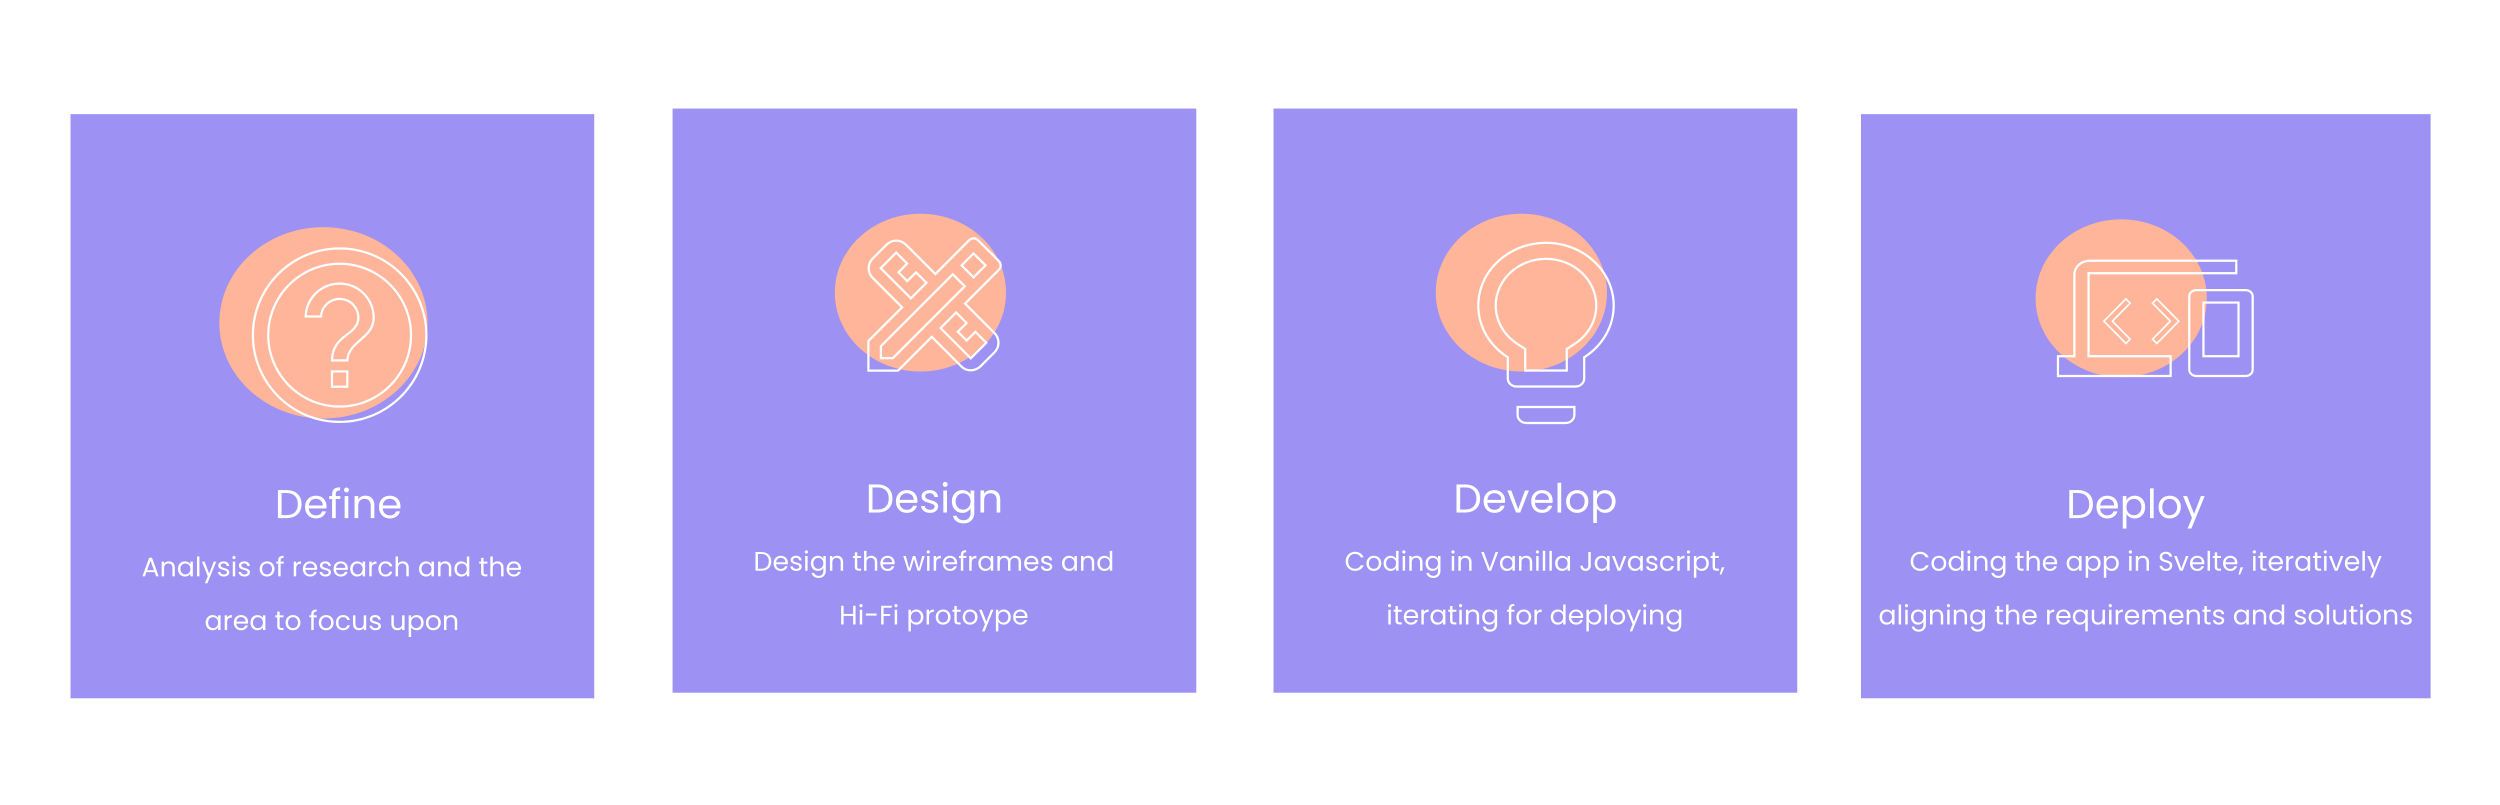 <svg width="2234" height="719" viewBox="0 0 2234 719" fill="none" xmlns="http://www.w3.org/2000/svg">
<rect width="2234" height="719" fill="white"/>
<g filter="url(#filter0_d)">
<rect x="1663" y="98" width="509" height="522" fill="#7A68EF" fill-opacity="0.73"/>
</g>
<path d="M1707.38 501.624C1707.38 506.64 1711.06 510.144 1715.74 510.144C1719.36 510.144 1722.24 508.344 1723.49 505.128H1720.87C1719.96 507.12 1718.18 508.248 1715.74 508.248C1712.23 508.248 1709.62 505.704 1709.62 501.624C1709.62 497.52 1712.23 494.976 1715.74 494.976C1718.18 494.976 1719.96 496.104 1720.87 498.12H1723.49C1722.24 494.88 1719.36 493.056 1715.74 493.056C1711.06 493.056 1707.38 496.608 1707.38 501.624ZM1739.22 503.4C1739.22 499.248 1736.31 496.632 1732.57 496.632C1728.85 496.632 1725.92 499.248 1725.92 503.4C1725.92 507.576 1728.75 510.216 1732.47 510.216C1736.22 510.216 1739.22 507.576 1739.22 503.4ZM1728.15 503.4C1728.15 500.088 1730.24 498.528 1732.55 498.528C1734.8 498.528 1736.99 500.088 1736.99 503.4C1736.99 506.736 1734.75 508.296 1732.47 508.296C1730.19 508.296 1728.15 506.736 1728.15 503.4ZM1741.27 503.376C1741.27 507.456 1743.99 510.216 1747.51 510.216C1749.91 510.216 1751.62 508.992 1752.41 507.528V510H1754.62V492.24H1752.41V499.2C1751.5 497.688 1749.6 496.632 1747.54 496.632C1743.99 496.632 1741.27 499.272 1741.27 503.376ZM1752.41 503.4C1752.41 506.496 1750.35 508.296 1747.95 508.296C1745.55 508.296 1743.51 506.472 1743.51 503.376C1743.51 500.28 1745.55 498.528 1747.95 498.528C1750.35 498.528 1752.41 500.352 1752.41 503.4ZM1758.31 510H1760.49V496.848H1758.31V510ZM1759.44 494.712C1760.23 494.712 1760.88 494.064 1760.88 493.224C1760.88 492.384 1760.23 491.736 1759.44 491.736C1758.6 491.736 1757.95 492.384 1757.95 493.224C1757.95 494.064 1758.6 494.712 1759.44 494.712ZM1773.84 510H1776V502.248C1776 498.48 1773.67 496.608 1770.62 496.608C1768.85 496.608 1767.26 497.352 1766.4 498.72V496.848H1764.22V510H1766.4V502.728C1766.4 499.896 1767.94 498.504 1770.17 498.504C1772.38 498.504 1773.84 499.872 1773.84 502.56V510ZM1778.75 503.376C1778.75 507.456 1781.46 510.216 1784.99 510.216C1787.39 510.216 1789.09 508.944 1789.89 507.528V510.288C1789.89 513.096 1788.13 514.584 1785.81 514.584C1783.65 514.584 1782.09 513.504 1781.61 511.92H1779.45C1779.88 514.728 1782.35 516.48 1785.81 516.48C1789.67 516.48 1792.09 513.912 1792.09 510.288V496.848H1789.89V499.248C1789.12 497.832 1787.39 496.632 1784.99 496.632C1781.46 496.632 1778.75 499.272 1778.75 503.376ZM1789.89 503.4C1789.89 506.496 1787.82 508.296 1785.42 508.296C1783.02 508.296 1780.98 506.472 1780.98 503.376C1780.98 500.28 1783.02 498.528 1785.42 498.528C1787.82 498.528 1789.89 500.352 1789.89 503.4ZM1802.66 506.4C1802.66 509.04 1803.98 510 1806.31 510H1808.28V508.152H1806.67C1805.33 508.152 1804.85 507.696 1804.85 506.4V498.648H1808.28V496.848H1804.85V493.536H1802.66V496.848H1800.96V498.648H1802.66V506.4ZM1810.93 510H1813.11V502.728C1813.11 499.896 1814.65 498.504 1816.88 498.504C1819.09 498.504 1820.55 499.872 1820.55 502.56V510H1822.71V502.248C1822.71 498.48 1820.38 496.608 1817.45 496.608C1815.61 496.608 1813.97 497.352 1813.11 498.744V492.24H1810.93V510ZM1831.87 498.48C1834.13 498.48 1836.05 499.896 1836.02 502.464H1827.72C1827.96 499.896 1829.73 498.48 1831.87 498.48ZM1838.01 505.944H1835.66C1835.18 507.36 1833.93 508.368 1831.97 508.368C1829.73 508.368 1827.86 506.904 1827.69 504.24H1838.21C1838.25 503.784 1838.28 503.4 1838.28 502.92C1838.28 499.32 1835.78 496.632 1831.97 496.632C1828.13 496.632 1825.46 499.248 1825.46 503.4C1825.46 507.576 1828.22 510.216 1831.97 510.216C1835.23 510.216 1837.34 508.344 1838.01 505.944ZM1846.74 503.376C1846.74 507.456 1849.45 510.216 1852.96 510.216C1855.38 510.216 1857.09 508.968 1857.88 507.552V510H1860.09V496.848H1857.88V499.248C1857.11 497.88 1855.43 496.632 1852.98 496.632C1849.45 496.632 1846.74 499.272 1846.74 503.376ZM1857.88 503.4C1857.88 506.496 1855.81 508.296 1853.41 508.296C1851.01 508.296 1848.97 506.472 1848.97 503.376C1848.97 500.28 1851.01 498.528 1853.41 498.528C1855.81 498.528 1857.88 500.352 1857.88 503.4ZM1865.96 499.272V496.848H1863.78V516.24H1865.96V507.576C1866.78 508.92 1868.48 510.216 1870.88 510.216C1874.41 510.216 1877.12 507.456 1877.12 503.376C1877.12 499.272 1874.41 496.632 1870.88 496.632C1868.48 496.632 1866.75 497.88 1865.96 499.272ZM1874.89 503.376C1874.89 506.472 1872.85 508.296 1870.43 508.296C1868.05 508.296 1865.96 506.496 1865.96 503.4C1865.96 500.352 1868.05 498.528 1870.43 498.528C1872.85 498.528 1874.89 500.28 1874.89 503.376ZM1882.18 499.272V496.848H1880V516.24H1882.18V507.576C1883 508.92 1884.7 510.216 1887.1 510.216C1890.63 510.216 1893.34 507.456 1893.34 503.376C1893.34 499.272 1890.63 496.632 1887.1 496.632C1884.7 496.632 1882.97 497.88 1882.18 499.272ZM1891.11 503.376C1891.11 506.472 1889.07 508.296 1886.64 508.296C1884.27 508.296 1882.18 506.496 1882.18 503.4C1882.18 500.352 1884.27 498.528 1886.64 498.528C1889.07 498.528 1891.11 500.28 1891.11 503.376ZM1902.61 510H1904.8V496.848H1902.61V510ZM1903.74 494.712C1904.53 494.712 1905.18 494.064 1905.18 493.224C1905.18 492.384 1904.53 491.736 1903.74 491.736C1902.9 491.736 1902.25 492.384 1902.25 493.224C1902.25 494.064 1902.9 494.712 1903.74 494.712ZM1918.14 510H1920.3V502.248C1920.3 498.48 1917.98 496.608 1914.93 496.608C1913.15 496.608 1911.57 497.352 1910.7 498.72V496.848H1908.52V510H1910.7V502.728C1910.7 499.896 1912.24 498.504 1914.47 498.504C1916.68 498.504 1918.14 499.872 1918.14 502.56V510ZM1941.14 505.44C1941.14 499.248 1932.12 501.936 1932.12 497.616C1932.12 495.816 1933.53 494.88 1935.33 494.928C1937.37 494.952 1938.43 496.224 1938.57 497.352H1940.97C1940.71 494.808 1938.62 493.056 1935.43 493.056C1932.12 493.056 1929.89 494.928 1929.89 497.688C1929.89 503.904 1938.93 501.024 1938.93 505.536C1938.93 507.12 1937.69 508.32 1935.57 508.32C1933.25 508.32 1932.26 506.928 1932.12 505.536H1929.79C1929.84 508.296 1932.21 510.168 1935.57 510.168C1939.2 510.168 1941.14 507.816 1941.14 505.44ZM1942.8 496.848L1947.96 510H1950.5L1955.66 496.848H1953.33L1949.25 507.984L1945.15 496.848H1942.8ZM1963.4 498.48C1965.66 498.48 1967.58 499.896 1967.55 502.464H1959.25C1959.49 499.896 1961.26 498.48 1963.4 498.48ZM1969.54 505.944H1967.19C1966.71 507.36 1965.46 508.368 1963.5 508.368C1961.26 508.368 1959.39 506.904 1959.22 504.24H1969.74C1969.78 503.784 1969.81 503.4 1969.81 502.92C1969.81 499.32 1967.31 496.632 1963.5 496.632C1959.66 496.632 1956.99 499.248 1956.99 503.4C1956.99 507.576 1959.75 510.216 1963.5 510.216C1966.76 510.216 1968.87 508.344 1969.54 505.944ZM1972.69 510H1974.88V492.24H1972.69V510ZM1979.08 506.4C1979.08 509.04 1980.4 510 1982.73 510H1984.69V508.152H1983.09C1981.74 508.152 1981.26 507.696 1981.26 506.4V498.648H1984.69V496.848H1981.26V493.536H1979.08V496.848H1977.37V498.648H1979.08V506.4ZM1992.93 498.48C1995.19 498.48 1997.11 499.896 1997.08 502.464H1988.78C1989.02 499.896 1990.8 498.48 1992.93 498.48ZM1999.08 505.944H1996.72C1996.24 507.36 1995 508.368 1993.03 508.368C1990.8 508.368 1988.92 506.904 1988.76 504.24H1999.27C1999.32 503.784 1999.34 503.4 1999.34 502.92C1999.34 499.32 1996.84 496.632 1993.03 496.632C1989.19 496.632 1986.52 499.248 1986.52 503.4C1986.52 507.576 1989.28 510.216 1993.03 510.216C1996.29 510.216 1998.4 508.344 1999.08 505.944ZM2000.33 513.432H2001.79L2004.48 506.976H2002.08L2000.33 513.432ZM2013.38 510H2015.56V496.848H2013.38V510ZM2014.51 494.712C2015.3 494.712 2015.95 494.064 2015.95 493.224C2015.95 492.384 2015.3 491.736 2014.51 491.736C2013.67 491.736 2013.02 492.384 2013.02 493.224C2013.02 494.064 2013.67 494.712 2014.51 494.712ZM2019.77 506.4C2019.77 509.04 2021.09 510 2023.41 510H2025.38V508.152H2023.77C2022.43 508.152 2021.95 507.696 2021.95 506.4V498.648H2025.38V496.848H2021.95V493.536H2019.77V496.848H2018.06V498.648H2019.77V506.4ZM2033.62 498.48C2035.88 498.48 2037.8 499.896 2037.77 502.464H2029.47C2029.71 499.896 2031.48 498.48 2033.62 498.48ZM2039.76 505.944H2037.41C2036.93 507.36 2035.68 508.368 2033.72 508.368C2031.48 508.368 2029.61 506.904 2029.44 504.24H2039.96C2040 503.784 2040.03 503.4 2040.03 502.92C2040.03 499.32 2037.53 496.632 2033.72 496.632C2029.88 496.632 2027.21 499.248 2027.21 503.4C2027.21 507.576 2029.97 510.216 2033.72 510.216C2036.98 510.216 2039.09 508.344 2039.76 505.944ZM2045.09 502.848C2045.09 499.8 2046.68 498.864 2048.77 498.864H2049.34V496.608C2047.25 496.608 2045.84 497.52 2045.09 498.984V496.848H2042.91V510H2045.09V502.848ZM2051.05 503.376C2051.05 507.456 2053.76 510.216 2057.26 510.216C2059.69 510.216 2061.39 508.968 2062.18 507.552V510H2064.39V496.848H2062.18V499.248C2061.42 497.88 2059.74 496.632 2057.29 496.632C2053.76 496.632 2051.05 499.272 2051.05 503.376ZM2062.18 503.4C2062.18 506.496 2060.12 508.296 2057.72 508.296C2055.32 508.296 2053.28 506.472 2053.28 503.376C2053.28 500.28 2055.32 498.528 2057.72 498.528C2060.12 498.528 2062.18 500.352 2062.18 503.4ZM2068.56 506.4C2068.56 509.04 2069.88 510 2072.21 510H2074.18V508.152H2072.57C2071.23 508.152 2070.75 507.696 2070.75 506.4V498.648H2074.18V496.848H2070.75V493.536H2068.56V496.848H2066.86V498.648H2068.56V506.4ZM2076.82 510H2079.01V496.848H2076.82V510ZM2077.95 494.712C2078.74 494.712 2079.39 494.064 2079.39 493.224C2079.39 492.384 2078.74 491.736 2077.95 491.736C2077.11 491.736 2076.46 492.384 2076.46 493.224C2076.46 494.064 2077.11 494.712 2077.95 494.712ZM2081.17 496.848L2086.33 510H2088.87L2094.03 496.848H2091.71L2087.63 507.984L2083.52 496.848H2081.17ZM2101.78 498.48C2104.03 498.48 2105.95 499.896 2105.93 502.464H2097.62C2097.86 499.896 2099.64 498.48 2101.78 498.48ZM2107.92 505.944H2105.57C2105.09 507.36 2103.84 508.368 2101.87 508.368C2099.64 508.368 2097.77 506.904 2097.6 504.24H2108.11C2108.16 503.784 2108.18 503.4 2108.18 502.92C2108.18 499.32 2105.69 496.632 2101.87 496.632C2098.03 496.632 2095.37 499.248 2095.37 503.4C2095.37 507.576 2098.13 510.216 2101.87 510.216C2105.14 510.216 2107.25 508.344 2107.92 505.944ZM2111.07 510H2113.25V492.24H2111.07V510ZM2121.97 507.504L2117.84 496.848H2115.41L2120.72 509.856L2118.12 516.192H2120.38L2128.3 496.848H2126.05L2121.97 507.504ZM1679.6 551.376C1679.6 555.456 1682.31 558.216 1685.81 558.216C1688.24 558.216 1689.94 556.968 1690.73 555.552V558H1692.94V544.848H1690.73V547.248C1689.97 545.88 1688.29 544.632 1685.84 544.632C1682.31 544.632 1679.6 547.272 1679.6 551.376ZM1690.73 551.4C1690.73 554.496 1688.67 556.296 1686.27 556.296C1683.87 556.296 1681.83 554.472 1681.83 551.376C1681.83 548.28 1683.87 546.528 1686.27 546.528C1688.67 546.528 1690.73 548.352 1690.73 551.4ZM1696.63 558H1698.82V540.24H1696.63V558ZM1702.54 558H1704.72V544.848H1702.54V558ZM1703.67 542.712C1704.46 542.712 1705.11 542.064 1705.11 541.224C1705.11 540.384 1704.46 539.736 1703.67 539.736C1702.83 539.736 1702.18 540.384 1702.18 541.224C1702.18 542.064 1702.83 542.712 1703.67 542.712ZM1707.63 551.376C1707.63 555.456 1710.34 558.216 1713.87 558.216C1716.27 558.216 1717.97 556.944 1718.77 555.528V558.288C1718.77 561.096 1717.01 562.584 1714.69 562.584C1712.53 562.584 1710.97 561.504 1710.49 559.92H1708.33C1708.76 562.728 1711.23 564.48 1714.69 564.48C1718.55 564.48 1720.97 561.912 1720.97 558.288V544.848H1718.77V547.248C1718 545.832 1716.27 544.632 1713.87 544.632C1710.34 544.632 1707.63 547.272 1707.63 551.376ZM1718.77 551.4C1718.77 554.496 1716.7 556.296 1714.3 556.296C1711.9 556.296 1709.86 554.472 1709.86 551.376C1709.86 548.28 1711.9 546.528 1714.3 546.528C1716.7 546.528 1718.77 548.352 1718.77 551.4ZM1734.29 558H1736.45V550.248C1736.45 546.48 1734.12 544.608 1731.07 544.608C1729.3 544.608 1727.71 545.352 1726.85 546.72V544.848H1724.66V558H1726.85V550.728C1726.85 547.896 1728.38 546.504 1730.62 546.504C1732.82 546.504 1734.29 547.872 1734.29 550.56V558ZM1740.02 558H1742.2V544.848H1740.02V558ZM1741.14 542.712C1741.94 542.712 1742.58 542.064 1742.58 541.224C1742.58 540.384 1741.94 539.736 1741.14 539.736C1740.3 539.736 1739.66 540.384 1739.66 541.224C1739.66 542.064 1740.3 542.712 1741.14 542.712ZM1755.55 558H1757.71V550.248C1757.71 546.48 1755.38 544.608 1752.33 544.608C1750.55 544.608 1748.97 545.352 1748.11 546.72V544.848H1745.92V558H1748.11V550.728C1748.11 547.896 1749.64 546.504 1751.87 546.504C1754.08 546.504 1755.55 547.872 1755.55 550.56V558ZM1760.46 551.376C1760.46 555.456 1763.17 558.216 1766.7 558.216C1769.1 558.216 1770.8 556.944 1771.59 555.528V558.288C1771.59 561.096 1769.84 562.584 1767.51 562.584C1765.35 562.584 1763.79 561.504 1763.31 559.92H1761.15C1761.59 562.728 1764.06 564.48 1767.51 564.48C1771.38 564.48 1773.8 561.912 1773.8 558.288V544.848H1771.59V547.248C1770.83 545.832 1769.1 544.632 1766.7 544.632C1763.17 544.632 1760.46 547.272 1760.46 551.376ZM1771.59 551.4C1771.59 554.496 1769.53 556.296 1767.13 556.296C1764.73 556.296 1762.69 554.472 1762.69 551.376C1762.69 548.28 1764.73 546.528 1767.13 546.528C1769.53 546.528 1771.59 548.352 1771.59 551.4ZM1784.37 554.4C1784.37 557.04 1785.69 558 1788.02 558H1789.99V556.152H1788.38C1787.03 556.152 1786.55 555.696 1786.55 554.4V546.648H1789.99V544.848H1786.55V541.536H1784.37V544.848H1782.67V546.648H1784.37V554.4ZM1792.63 558H1794.82V550.728C1794.82 547.896 1796.35 546.504 1798.59 546.504C1800.79 546.504 1802.26 547.872 1802.26 550.56V558H1804.42V550.248C1804.42 546.48 1802.09 544.608 1799.16 544.608C1797.31 544.608 1795.68 545.352 1794.82 546.744V540.24H1792.63V558ZM1813.58 546.48C1815.83 546.48 1817.75 547.896 1817.73 550.464H1809.42C1809.66 547.896 1811.44 546.48 1813.58 546.48ZM1819.72 553.944H1817.37C1816.89 555.36 1815.64 556.368 1813.67 556.368C1811.44 556.368 1809.57 554.904 1809.4 552.24H1819.91C1819.96 551.784 1819.98 551.4 1819.98 550.92C1819.98 547.32 1817.49 544.632 1813.67 544.632C1809.83 544.632 1807.17 547.248 1807.17 551.4C1807.17 555.576 1809.93 558.216 1813.67 558.216C1816.94 558.216 1819.05 556.344 1819.72 553.944ZM1831.45 550.848C1831.45 547.8 1833.03 546.864 1835.12 546.864H1835.7V544.608C1833.61 544.608 1832.19 545.52 1831.45 546.984V544.848H1829.27V558H1831.45V550.848ZM1843.81 546.48C1846.07 546.48 1847.99 547.896 1847.96 550.464H1839.66C1839.9 547.896 1841.68 546.48 1843.81 546.48ZM1849.96 553.944H1847.6C1847.12 555.36 1845.88 556.368 1843.91 556.368C1841.68 556.368 1839.8 554.904 1839.64 552.24H1850.15C1850.2 551.784 1850.22 551.4 1850.22 550.92C1850.22 547.32 1847.72 544.632 1843.91 544.632C1840.07 544.632 1837.4 547.248 1837.4 551.4C1837.4 555.576 1840.16 558.216 1843.91 558.216C1847.17 558.216 1849.28 556.344 1849.96 553.944ZM1852.29 551.376C1852.29 555.456 1855 558.216 1858.48 558.216C1860.93 558.216 1862.68 556.92 1863.42 555.576V564.24H1865.63V544.848H1863.42V547.248C1862.68 545.88 1860.95 544.632 1858.55 544.632C1855 544.632 1852.29 547.272 1852.29 551.376ZM1863.42 551.4C1863.42 554.496 1861.36 556.296 1858.96 556.296C1856.56 556.296 1854.52 554.472 1854.52 551.376C1854.52 548.28 1856.56 546.528 1858.96 546.528C1861.36 546.528 1863.42 548.352 1863.42 551.4ZM1880.98 544.848H1878.8V552.072C1878.8 554.904 1877.29 556.296 1875.03 556.296C1872.82 556.296 1871.36 554.928 1871.36 552.264V544.848H1869.2V552.552C1869.2 556.32 1871.58 558.192 1874.6 558.192C1876.35 558.192 1877.96 557.424 1878.8 556.056V558H1880.98V544.848ZM1884.67 558H1886.86V544.848H1884.67V558ZM1885.8 542.712C1886.59 542.712 1887.24 542.064 1887.24 541.224C1887.24 540.384 1886.59 539.736 1885.8 539.736C1884.96 539.736 1884.31 540.384 1884.31 541.224C1884.31 542.064 1884.96 542.712 1885.8 542.712ZM1892.76 550.848C1892.76 547.8 1894.35 546.864 1896.43 546.864H1897.01V544.608C1894.92 544.608 1893.51 545.52 1892.76 546.984V544.848H1890.58V558H1892.76V550.848ZM1905.12 546.48C1907.38 546.48 1909.3 547.896 1909.28 550.464H1900.97C1901.21 547.896 1902.99 546.48 1905.12 546.48ZM1911.27 553.944H1908.92C1908.44 555.36 1907.19 556.368 1905.22 556.368C1902.99 556.368 1901.12 554.904 1900.95 552.24H1911.46C1911.51 551.784 1911.53 551.4 1911.53 550.92C1911.53 547.32 1909.04 544.632 1905.22 544.632C1901.38 544.632 1898.72 547.248 1898.72 551.4C1898.72 555.576 1901.48 558.216 1905.22 558.216C1908.48 558.216 1910.6 556.344 1911.27 553.944ZM1933.4 558H1935.56V550.248C1935.56 546.48 1933.23 544.608 1930.23 544.608C1928.21 544.608 1926.34 545.64 1925.57 547.536C1924.71 545.568 1922.91 544.608 1920.75 544.608C1919.02 544.608 1917.46 545.352 1916.6 546.744V544.848H1914.41V558H1916.6V550.752C1916.6 547.92 1918.11 546.504 1920.32 546.504C1922.48 546.504 1923.92 547.872 1923.92 550.56V558H1926.08V550.752C1926.08 547.92 1927.59 546.504 1929.8 546.504C1931.96 546.504 1933.4 547.872 1933.4 550.56V558ZM1944.73 546.48C1946.99 546.48 1948.91 547.896 1948.88 550.464H1940.58C1940.82 547.896 1942.6 546.48 1944.73 546.48ZM1950.88 553.944H1948.52C1948.04 555.36 1946.8 556.368 1944.83 556.368C1942.6 556.368 1940.72 554.904 1940.56 552.24H1951.07C1951.12 551.784 1951.14 551.4 1951.14 550.92C1951.14 547.32 1948.64 544.632 1944.83 544.632C1940.99 544.632 1938.32 547.248 1938.32 551.4C1938.32 555.576 1941.08 558.216 1944.83 558.216C1948.09 558.216 1950.2 556.344 1950.88 553.944ZM1963.65 558H1965.81V550.248C1965.81 546.48 1963.48 544.608 1960.43 544.608C1958.66 544.608 1957.07 545.352 1956.21 546.72V544.848H1954.02V558H1956.21V550.728C1956.21 547.896 1957.74 546.504 1959.98 546.504C1962.18 546.504 1963.65 547.872 1963.65 550.56V558ZM1969.86 554.4C1969.86 557.04 1971.18 558 1973.5 558H1975.47V556.152H1973.86C1972.52 556.152 1972.04 555.696 1972.04 554.4V546.648H1975.47V544.848H1972.04V541.536H1969.86V544.848H1968.15V546.648H1969.86V554.4ZM1987.57 554.424C1987.48 549.72 1979.85 551.424 1979.85 548.304C1979.85 547.248 1980.81 546.48 1982.41 546.48C1984.17 546.48 1985.17 547.44 1985.27 548.76H1987.45C1987.31 546.192 1985.39 544.632 1982.49 544.632C1979.56 544.632 1977.66 546.288 1977.66 548.304C1977.66 553.2 1985.44 551.496 1985.44 554.424C1985.44 555.504 1984.48 556.368 1982.75 556.368C1980.9 556.368 1979.77 555.408 1979.65 554.136H1977.4C1977.54 556.536 1979.7 558.216 1982.77 558.216C1985.68 558.216 1987.57 556.584 1987.57 554.424ZM1996.24 551.376C1996.24 555.456 1998.95 558.216 2002.46 558.216C2004.88 558.216 2006.58 556.968 2007.38 555.552V558H2009.58V544.848H2007.38V547.248C2006.61 545.88 2004.93 544.632 2002.48 544.632C1998.95 544.632 1996.24 547.272 1996.24 551.376ZM2007.38 551.4C2007.38 554.496 2005.31 556.296 2002.91 556.296C2000.51 556.296 1998.47 554.472 1998.47 551.376C1998.47 548.28 2000.51 546.528 2002.91 546.528C2005.31 546.528 2007.38 548.352 2007.38 551.4ZM2022.9 558H2025.06V550.248C2025.06 546.48 2022.73 544.608 2019.68 544.608C2017.91 544.608 2016.32 545.352 2015.46 546.72V544.848H2013.27V558H2015.46V550.728C2015.46 547.896 2016.99 546.504 2019.23 546.504C2021.43 546.504 2022.9 547.872 2022.9 550.56V558ZM2027.81 551.376C2027.81 555.456 2030.52 558.216 2034.05 558.216C2036.45 558.216 2038.15 556.992 2038.95 555.528V558H2041.15V540.24H2038.95V547.2C2038.03 545.688 2036.14 544.632 2034.07 544.632C2030.52 544.632 2027.81 547.272 2027.81 551.376ZM2038.95 551.4C2038.95 554.496 2036.88 556.296 2034.48 556.296C2032.08 556.296 2030.04 554.472 2030.04 551.376C2030.04 548.28 2032.08 546.528 2034.48 546.528C2036.88 546.528 2038.95 548.352 2038.95 551.4ZM2060.7 554.424C2060.6 549.72 2052.97 551.424 2052.97 548.304C2052.97 547.248 2053.93 546.48 2055.54 546.48C2057.29 546.48 2058.3 547.44 2058.39 548.76H2060.58C2060.43 546.192 2058.51 544.632 2055.61 544.632C2052.68 544.632 2050.79 546.288 2050.79 548.304C2050.79 553.2 2058.56 551.496 2058.56 554.424C2058.56 555.504 2057.6 556.368 2055.87 556.368C2054.03 556.368 2052.9 555.408 2052.78 554.136H2050.52C2050.67 556.536 2052.83 558.216 2055.9 558.216C2058.8 558.216 2060.7 556.584 2060.7 554.424ZM2076.26 551.4C2076.26 547.248 2073.36 544.632 2069.61 544.632C2065.89 544.632 2062.97 547.248 2062.97 551.4C2062.97 555.576 2065.8 558.216 2069.52 558.216C2073.26 558.216 2076.26 555.576 2076.26 551.4ZM2065.2 551.4C2065.2 548.088 2067.29 546.528 2069.59 546.528C2071.85 546.528 2074.03 548.088 2074.03 551.4C2074.03 554.736 2071.8 556.296 2069.52 556.296C2067.24 556.296 2065.2 554.736 2065.2 551.4ZM2079.13 558H2081.32V540.24H2079.13V558ZM2096.7 544.848H2094.52V552.072C2094.52 554.904 2093.01 556.296 2090.75 556.296C2088.54 556.296 2087.08 554.928 2087.08 552.264V544.848H2084.92V552.552C2084.92 556.32 2087.3 558.192 2090.32 558.192C2092.07 558.192 2093.68 557.424 2094.52 556.056V558H2096.7V544.848ZM2100.87 554.4C2100.87 557.04 2102.19 558 2104.52 558H2106.49V556.152H2104.88C2103.53 556.152 2103.05 555.696 2103.05 554.4V546.648H2106.49V544.848H2103.05V541.536H2100.87V544.848H2099.17V546.648H2100.87V554.4ZM2109.13 558H2111.32V544.848H2109.13V558ZM2110.26 542.712C2111.05 542.712 2111.7 542.064 2111.7 541.224C2111.7 540.384 2111.05 539.736 2110.26 539.736C2109.42 539.736 2108.77 540.384 2108.77 541.224C2108.77 542.064 2109.42 542.712 2110.26 542.712ZM2127.52 551.4C2127.52 547.248 2124.62 544.632 2120.87 544.632C2117.15 544.632 2114.22 547.248 2114.22 551.4C2114.22 555.576 2117.06 558.216 2120.78 558.216C2124.52 558.216 2127.52 555.576 2127.52 551.4ZM2116.46 551.4C2116.46 548.088 2118.54 546.528 2120.85 546.528C2123.1 546.528 2125.29 548.088 2125.29 551.4C2125.29 554.736 2123.06 556.296 2120.78 556.296C2118.5 556.296 2116.46 554.736 2116.46 551.4ZM2140.01 558H2142.17V550.248C2142.17 546.48 2139.85 544.608 2136.8 544.608C2135.02 544.608 2133.44 545.352 2132.57 546.72V544.848H2130.39V558H2132.57V550.728C2132.57 547.896 2134.11 546.504 2136.34 546.504C2138.55 546.504 2140.01 547.872 2140.01 550.56V558ZM2155.2 554.424C2155.1 549.72 2147.47 551.424 2147.47 548.304C2147.47 547.248 2148.43 546.48 2150.04 546.48C2151.79 546.48 2152.8 547.44 2152.89 548.76H2155.08C2154.93 546.192 2153.01 544.632 2150.11 544.632C2147.18 544.632 2145.29 546.288 2145.29 548.304C2145.29 553.2 2153.06 551.496 2153.06 554.424C2153.06 555.504 2152.1 556.368 2150.37 556.368C2148.53 556.368 2147.4 555.408 2147.28 554.136H2145.02C2145.17 556.536 2147.33 558.216 2150.4 558.216C2153.3 558.216 2155.2 556.584 2155.2 554.424Z" fill="white"/>
<path d="M1856.95 437.908H1849.13V463H1856.95C1865.19 463 1870.27 458.284 1870.27 450.508C1870.27 442.732 1865.19 437.908 1856.95 437.908ZM1852.41 460.3V440.572H1856.95C1863.5 440.572 1866.92 444.388 1866.92 450.508C1866.92 456.628 1863.5 460.3 1856.95 460.3H1852.41ZM1882.97 445.72C1886.36 445.72 1889.24 447.844 1889.2 451.696H1876.75C1877.11 447.844 1879.77 445.72 1882.97 445.72ZM1892.19 456.916H1888.66C1887.94 459.04 1886.07 460.552 1883.12 460.552C1879.77 460.552 1876.96 458.356 1876.71 454.36H1892.48C1892.55 453.676 1892.59 453.1 1892.59 452.38C1892.59 446.98 1888.84 442.948 1883.12 442.948C1877.36 442.948 1873.36 446.872 1873.36 453.1C1873.36 459.364 1877.5 463.324 1883.12 463.324C1888.01 463.324 1891.18 460.516 1892.19 456.916ZM1900.19 446.908V443.272H1896.91V472.36H1900.19V459.364C1901.41 461.38 1903.97 463.324 1907.57 463.324C1912.86 463.324 1916.93 459.184 1916.93 453.064C1916.93 446.908 1912.86 442.948 1907.57 442.948C1903.97 442.948 1901.37 444.82 1900.19 446.908ZM1913.58 453.064C1913.58 457.708 1910.52 460.444 1906.88 460.444C1903.32 460.444 1900.19 457.744 1900.19 453.1C1900.19 448.528 1903.32 445.792 1906.88 445.792C1910.52 445.792 1913.58 448.42 1913.58 453.064ZM1921.24 463H1924.51V436.36H1921.24V463ZM1948.82 453.1C1948.82 446.872 1944.46 442.948 1938.85 442.948C1933.27 442.948 1928.87 446.872 1928.87 453.1C1928.87 459.364 1933.12 463.324 1938.7 463.324C1944.32 463.324 1948.82 459.364 1948.82 453.1ZM1932.22 453.1C1932.22 448.132 1935.35 445.792 1938.81 445.792C1942.19 445.792 1945.47 448.132 1945.47 453.1C1945.47 458.104 1942.12 460.444 1938.7 460.444C1935.28 460.444 1932.22 458.104 1932.22 453.1ZM1960.61 459.256L1954.42 443.272H1950.79L1958.74 462.784L1954.85 472.288H1958.24L1970.12 443.272H1966.73L1960.61 459.256Z" fill="white"/>
<ellipse cx="1895.5" cy="266.5" rx="76.5" ry="70.5" fill="#FFB599"/>
<path d="M1888.13 286.473L1887.61 287L1888.13 287.527L1903.48 303.1L1899.7 306.932L1880.05 287L1899.7 267.068L1903.48 270.9L1888.13 286.473ZM1946.95 287L1927.3 306.932L1923.52 303.1L1938.87 287.527L1939.39 287L1938.87 286.473L1923.52 270.9L1927.3 267.068L1946.95 287Z" stroke="white" stroke-width="1.5"/>
<g filter="url(#filter1_d)">
<rect x="1138" y="93" width="468" height="522" fill="#7A68EF" fill-opacity="0.73"/>
</g>
<path d="M1202.49 501.624C1202.49 506.64 1206.16 510.144 1210.84 510.144C1214.47 510.144 1217.35 508.344 1218.6 505.128H1215.98C1215.07 507.12 1213.29 508.248 1210.84 508.248C1207.34 508.248 1204.72 505.704 1204.72 501.624C1204.72 497.52 1207.34 494.976 1210.84 494.976C1213.29 494.976 1215.07 496.104 1215.98 498.12H1218.6C1217.35 494.88 1214.47 493.056 1210.84 493.056C1206.16 493.056 1202.49 496.608 1202.49 501.624ZM1234.33 503.4C1234.33 499.248 1231.42 496.632 1227.68 496.632C1223.96 496.632 1221.03 499.248 1221.03 503.4C1221.03 507.576 1223.86 510.216 1227.58 510.216C1231.33 510.216 1234.33 507.576 1234.33 503.4ZM1223.26 503.4C1223.26 500.088 1225.35 498.528 1227.66 498.528C1229.91 498.528 1232.1 500.088 1232.1 503.4C1232.1 506.736 1229.86 508.296 1227.58 508.296C1225.3 508.296 1223.26 506.736 1223.26 503.4ZM1236.38 503.376C1236.38 507.456 1239.1 510.216 1242.62 510.216C1245.02 510.216 1246.73 508.992 1247.52 507.528V510H1249.73V492.24H1247.52V499.2C1246.61 497.688 1244.71 496.632 1242.65 496.632C1239.1 496.632 1236.38 499.272 1236.38 503.376ZM1247.52 503.4C1247.52 506.496 1245.46 508.296 1243.06 508.296C1240.66 508.296 1238.62 506.472 1238.62 503.376C1238.62 500.28 1240.66 498.528 1243.06 498.528C1245.46 498.528 1247.52 500.352 1247.52 503.4ZM1253.42 510H1255.6V496.848H1253.42V510ZM1254.55 494.712C1255.34 494.712 1255.99 494.064 1255.99 493.224C1255.99 492.384 1255.34 491.736 1254.55 491.736C1253.71 491.736 1253.06 492.384 1253.06 493.224C1253.06 494.064 1253.71 494.712 1254.55 494.712ZM1268.95 510H1271.11V502.248C1271.11 498.48 1268.78 496.608 1265.73 496.608C1263.96 496.608 1262.37 497.352 1261.51 498.72V496.848H1259.32V510H1261.51V502.728C1261.51 499.896 1263.04 498.504 1265.28 498.504C1267.48 498.504 1268.95 499.872 1268.95 502.56V510ZM1273.86 503.376C1273.86 507.456 1276.57 510.216 1280.1 510.216C1282.5 510.216 1284.2 508.944 1285 507.528V510.288C1285 513.096 1283.24 514.584 1280.92 514.584C1278.76 514.584 1277.2 513.504 1276.72 511.92H1274.56C1274.99 514.728 1277.46 516.48 1280.92 516.48C1284.78 516.48 1287.2 513.912 1287.2 510.288V496.848H1285V499.248C1284.23 497.832 1282.5 496.632 1280.1 496.632C1276.57 496.632 1273.86 499.272 1273.86 503.376ZM1285 503.4C1285 506.496 1282.93 508.296 1280.53 508.296C1278.13 508.296 1276.09 506.472 1276.09 503.376C1276.09 500.28 1278.13 498.528 1280.53 498.528C1282.93 498.528 1285 500.352 1285 503.4ZM1297.29 510H1299.48V496.848H1297.29V510ZM1298.42 494.712C1299.21 494.712 1299.86 494.064 1299.86 493.224C1299.86 492.384 1299.21 491.736 1298.42 491.736C1297.58 491.736 1296.93 492.384 1296.93 493.224C1296.93 494.064 1297.58 494.712 1298.42 494.712ZM1312.82 510H1314.98V502.248C1314.98 498.48 1312.66 496.608 1309.61 496.608C1307.83 496.608 1306.25 497.352 1305.38 498.72V496.848H1303.2V510H1305.38V502.728C1305.38 499.896 1306.92 498.504 1309.15 498.504C1311.36 498.504 1312.82 499.872 1312.82 502.56V510ZM1331.21 507.696L1325.96 493.272H1323.63L1329.94 510H1332.46L1338.77 493.272H1336.47L1331.21 507.696ZM1340.35 503.376C1340.35 507.456 1343.06 510.216 1346.57 510.216C1348.99 510.216 1350.7 508.968 1351.49 507.552V510H1353.7V496.848H1351.49V499.248C1350.72 497.88 1349.04 496.632 1346.59 496.632C1343.06 496.632 1340.35 499.272 1340.35 503.376ZM1351.49 503.4C1351.49 506.496 1349.42 508.296 1347.02 508.296C1344.62 508.296 1342.58 506.472 1342.58 503.376C1342.58 500.28 1344.62 498.528 1347.02 498.528C1349.42 498.528 1351.49 500.352 1351.49 503.4ZM1367.01 510H1369.17V502.248C1369.17 498.48 1366.84 496.608 1363.8 496.608C1362.02 496.608 1360.44 497.352 1359.57 498.72V496.848H1357.39V510H1359.57V502.728C1359.57 499.896 1361.11 498.504 1363.34 498.504C1365.55 498.504 1367.01 499.872 1367.01 502.56V510ZM1372.74 510H1374.92V496.848H1372.74V510ZM1373.87 494.712C1374.66 494.712 1375.31 494.064 1375.31 493.224C1375.31 492.384 1374.66 491.736 1373.87 491.736C1373.03 491.736 1372.38 492.384 1372.38 493.224C1372.38 494.064 1373.03 494.712 1373.87 494.712ZM1378.64 510H1380.83V492.24H1378.64V510ZM1384.55 510H1386.74V492.24H1384.55V510ZM1389.64 503.376C1389.64 507.456 1392.35 510.216 1395.86 510.216C1398.28 510.216 1399.99 508.968 1400.78 507.552V510H1402.99V496.848H1400.78V499.248C1400.01 497.88 1398.33 496.632 1395.88 496.632C1392.35 496.632 1389.64 499.272 1389.64 503.376ZM1400.78 503.4C1400.78 506.496 1398.71 508.296 1396.31 508.296C1393.91 508.296 1391.87 506.472 1391.87 503.376C1391.87 500.28 1393.91 498.528 1396.31 498.528C1398.71 498.528 1400.78 500.352 1400.78 503.4ZM1419.29 505.632C1419.29 507.024 1418.59 508.224 1416.87 508.224C1415.14 508.224 1414.42 507 1414.39 505.464H1412.21C1412.21 508.392 1414.08 510.168 1416.87 510.168C1419.63 510.168 1421.5 508.416 1421.5 505.632V493.272H1419.29V505.632ZM1424.99 503.376C1424.99 507.456 1427.7 510.216 1431.2 510.216C1433.63 510.216 1435.33 508.968 1436.12 507.552V510H1438.33V496.848H1436.12V499.248C1435.35 497.88 1433.67 496.632 1431.23 496.632C1427.7 496.632 1424.99 499.272 1424.99 503.376ZM1436.12 503.4C1436.12 506.496 1434.06 508.296 1431.66 508.296C1429.26 508.296 1427.22 506.472 1427.22 503.376C1427.22 500.28 1429.26 498.528 1431.66 498.528C1434.06 498.528 1436.12 500.352 1436.12 503.4ZM1440.46 496.848L1445.62 510H1448.16L1453.32 496.848H1451L1446.92 507.984L1442.81 496.848H1440.46ZM1454.66 503.376C1454.66 507.456 1457.37 510.216 1460.87 510.216C1463.3 510.216 1465 508.968 1465.79 507.552V510H1468V496.848H1465.79V499.248C1465.03 497.88 1463.35 496.632 1460.9 496.632C1457.37 496.632 1454.66 499.272 1454.66 503.376ZM1465.79 503.4C1465.79 506.496 1463.73 508.296 1461.33 508.296C1458.93 508.296 1456.89 506.472 1456.89 503.376C1456.89 500.28 1458.93 498.528 1461.33 498.528C1463.73 498.528 1465.79 500.352 1465.79 503.4ZM1481.15 506.424C1481.05 501.72 1473.42 503.424 1473.42 500.304C1473.42 499.248 1474.38 498.48 1475.99 498.48C1477.74 498.48 1478.75 499.44 1478.84 500.76H1481.03C1480.88 498.192 1478.96 496.632 1476.06 496.632C1473.13 496.632 1471.24 498.288 1471.24 500.304C1471.24 505.2 1479.01 503.496 1479.01 506.424C1479.01 507.504 1478.05 508.368 1476.32 508.368C1474.48 508.368 1473.35 507.408 1473.23 506.136H1470.97C1471.12 508.536 1473.28 510.216 1476.35 510.216C1479.25 510.216 1481.15 508.584 1481.15 506.424ZM1483.41 503.4C1483.41 507.576 1486.08 510.216 1489.82 510.216C1493.09 510.216 1495.22 508.392 1495.89 505.776H1493.54C1493.06 507.432 1491.77 508.368 1489.82 508.368C1487.42 508.368 1485.65 506.664 1485.65 503.4C1485.65 500.184 1487.42 498.48 1489.82 498.48C1491.77 498.48 1493.09 499.488 1493.54 501.072H1495.89C1495.22 498.312 1493.09 496.632 1489.82 496.632C1486.08 496.632 1483.41 499.272 1483.41 503.4ZM1500.99 502.848C1500.99 499.8 1502.58 498.864 1504.66 498.864H1505.24V496.608C1503.15 496.608 1501.74 497.52 1500.99 498.984V496.848H1498.81V510H1500.99V502.848ZM1507.76 510H1509.95V496.848H1507.76V510ZM1508.89 494.712C1509.68 494.712 1510.33 494.064 1510.33 493.224C1510.33 492.384 1509.68 491.736 1508.89 491.736C1508.05 491.736 1507.4 492.384 1507.4 493.224C1507.4 494.064 1508.05 494.712 1508.89 494.712ZM1515.85 499.272V496.848H1513.67V516.24H1515.85V507.576C1516.67 508.92 1518.37 510.216 1520.77 510.216C1524.3 510.216 1527.01 507.456 1527.01 503.376C1527.01 499.272 1524.3 496.632 1520.77 496.632C1518.37 496.632 1516.64 497.88 1515.85 499.272ZM1524.78 503.376C1524.78 506.472 1522.74 508.296 1520.32 508.296C1517.94 508.296 1515.85 506.496 1515.85 503.4C1515.85 500.352 1517.94 498.528 1520.32 498.528C1522.74 498.528 1524.78 500.28 1524.78 503.376ZM1530.37 506.4C1530.37 509.04 1531.69 510 1534.02 510H1535.98V508.152H1534.38C1533.03 508.152 1532.55 507.696 1532.55 506.4V498.648H1535.98V496.848H1532.55V493.536H1530.37V496.848H1528.66V498.648H1530.37V506.4ZM1536.73 513.432H1538.2L1540.89 506.976H1538.49L1536.73 513.432ZM1240.6 558H1242.78V544.848H1240.6V558ZM1241.73 542.712C1242.52 542.712 1243.17 542.064 1243.17 541.224C1243.17 540.384 1242.52 539.736 1241.73 539.736C1240.89 539.736 1240.24 540.384 1240.24 541.224C1240.24 542.064 1240.89 542.712 1241.73 542.712ZM1246.98 554.4C1246.98 557.04 1248.3 558 1250.63 558H1252.6V556.152H1250.99C1249.65 556.152 1249.17 555.696 1249.17 554.4V546.648H1252.6V544.848H1249.17V541.536H1246.98V544.848H1245.28V546.648H1246.98V554.4ZM1260.84 546.48C1263.09 546.48 1265.01 547.896 1264.99 550.464H1256.69C1256.93 547.896 1258.7 546.48 1260.84 546.48ZM1266.98 553.944H1264.63C1264.15 555.36 1262.9 556.368 1260.93 556.368C1258.7 556.368 1256.83 554.904 1256.66 552.24H1267.17C1267.22 551.784 1267.25 551.4 1267.25 550.92C1267.25 547.32 1264.75 544.632 1260.93 544.632C1257.09 544.632 1254.43 547.248 1254.43 551.4C1254.43 555.576 1257.19 558.216 1260.93 558.216C1264.2 558.216 1266.31 556.344 1266.98 553.944ZM1272.31 550.848C1272.31 547.8 1273.9 546.864 1275.99 546.864H1276.56V544.608C1274.47 544.608 1273.06 545.52 1272.31 546.984V544.848H1270.13V558H1272.31V550.848ZM1278.27 551.376C1278.27 555.456 1280.98 558.216 1284.48 558.216C1286.91 558.216 1288.61 556.968 1289.4 555.552V558H1291.61V544.848H1289.4V547.248C1288.63 545.88 1286.95 544.632 1284.51 544.632C1280.98 544.632 1278.27 547.272 1278.27 551.376ZM1289.4 551.4C1289.4 554.496 1287.34 556.296 1284.94 556.296C1282.54 556.296 1280.5 554.472 1280.5 551.376C1280.5 548.28 1282.54 546.528 1284.94 546.528C1287.34 546.528 1289.4 548.352 1289.4 551.4ZM1295.78 554.4C1295.78 557.04 1297.1 558 1299.43 558H1301.4V556.152H1299.79C1298.45 556.152 1297.97 555.696 1297.97 554.4V546.648H1301.4V544.848H1297.97V541.536H1295.78V544.848H1294.08V546.648H1295.78V554.4ZM1304.04 558H1306.23V544.848H1304.04V558ZM1305.17 542.712C1305.96 542.712 1306.61 542.064 1306.61 541.224C1306.61 540.384 1305.96 539.736 1305.17 539.736C1304.33 539.736 1303.68 540.384 1303.68 541.224C1303.68 542.064 1304.33 542.712 1305.17 542.712ZM1319.57 558H1321.73V550.248C1321.73 546.48 1319.41 544.608 1316.36 544.608C1314.58 544.608 1313 545.352 1312.13 546.72V544.848H1309.95V558H1312.13V550.728C1312.13 547.896 1313.67 546.504 1315.9 546.504C1318.11 546.504 1319.57 547.872 1319.57 550.56V558ZM1324.49 551.376C1324.49 555.456 1327.2 558.216 1330.73 558.216C1333.13 558.216 1334.83 556.944 1335.62 555.528V558.288C1335.62 561.096 1333.87 562.584 1331.54 562.584C1329.38 562.584 1327.82 561.504 1327.34 559.92H1325.18C1325.61 562.728 1328.09 564.48 1331.54 564.48C1335.41 564.48 1337.83 561.912 1337.83 558.288V544.848H1335.62V547.248C1334.85 545.832 1333.13 544.632 1330.73 544.632C1327.2 544.632 1324.49 547.272 1324.49 551.376ZM1335.62 551.4C1335.62 554.496 1333.56 556.296 1331.16 556.296C1328.76 556.296 1326.72 554.472 1326.72 551.376C1326.72 548.28 1328.76 546.528 1331.16 546.528C1333.56 546.528 1335.62 548.352 1335.62 551.4ZM1348.33 558H1350.51V546.648H1353.27V544.848H1350.51V543.912C1350.51 542.208 1351.16 541.488 1353.13 541.488V539.664C1349.77 539.664 1348.33 540.984 1348.33 543.912V544.848H1346.62V546.648H1348.33V558ZM1368.3 551.4C1368.3 547.248 1365.39 544.632 1361.65 544.632C1357.93 544.632 1355 547.248 1355 551.4C1355 555.576 1357.83 558.216 1361.55 558.216C1365.3 558.216 1368.3 555.576 1368.3 551.4ZM1357.23 551.4C1357.23 548.088 1359.32 546.528 1361.62 546.528C1363.88 546.528 1366.06 548.088 1366.06 551.4C1366.06 554.736 1363.83 556.296 1361.55 556.296C1359.27 556.296 1357.23 554.736 1357.23 551.4ZM1373.35 550.848C1373.35 547.8 1374.94 546.864 1377.02 546.864H1377.6V544.608C1375.51 544.608 1374.1 545.52 1373.35 546.984V544.848H1371.17V558H1373.35V550.848ZM1385.7 551.376C1385.7 555.456 1388.42 558.216 1391.94 558.216C1394.34 558.216 1396.05 556.992 1396.84 555.528V558H1399.05V540.24H1396.84V547.2C1395.93 545.688 1394.03 544.632 1391.97 544.632C1388.42 544.632 1385.7 547.272 1385.7 551.376ZM1396.84 551.4C1396.84 554.496 1394.78 556.296 1392.38 556.296C1389.98 556.296 1387.94 554.472 1387.94 551.376C1387.94 548.28 1389.98 546.528 1392.38 546.528C1394.78 546.528 1396.84 548.352 1396.84 551.4ZM1408.33 546.48C1410.59 546.48 1412.51 547.896 1412.48 550.464H1404.18C1404.42 547.896 1406.19 546.48 1408.33 546.48ZM1414.47 553.944H1412.12C1411.64 555.36 1410.39 556.368 1408.43 556.368C1406.19 556.368 1404.32 554.904 1404.15 552.24H1414.67C1414.71 551.784 1414.74 551.4 1414.74 550.92C1414.74 547.32 1412.24 544.632 1408.43 544.632C1404.59 544.632 1401.92 547.248 1401.92 551.4C1401.92 555.576 1404.68 558.216 1408.43 558.216C1411.69 558.216 1413.8 556.344 1414.47 553.944ZM1419.81 547.272V544.848H1417.62V564.24H1419.81V555.576C1420.62 556.92 1422.33 558.216 1424.73 558.216C1428.25 558.216 1430.97 555.456 1430.97 551.376C1430.97 547.272 1428.25 544.632 1424.73 544.632C1422.33 544.632 1420.6 545.88 1419.81 547.272ZM1428.73 551.376C1428.73 554.472 1426.69 556.296 1424.27 556.296C1421.89 556.296 1419.81 554.496 1419.81 551.4C1419.81 548.352 1421.89 546.528 1424.27 546.528C1426.69 546.528 1428.73 548.28 1428.73 551.376ZM1433.84 558H1436.02V540.24H1433.84V558ZM1452.23 551.4C1452.23 547.248 1449.32 544.632 1445.58 544.632C1441.86 544.632 1438.93 547.248 1438.93 551.4C1438.93 555.576 1441.76 558.216 1445.48 558.216C1449.23 558.216 1452.23 555.576 1452.23 551.4ZM1441.16 551.4C1441.16 548.088 1443.25 546.528 1445.55 546.528C1447.81 546.528 1449.99 548.088 1449.99 551.4C1449.99 554.736 1447.76 556.296 1445.48 556.296C1443.2 556.296 1441.16 554.736 1441.16 551.4ZM1460.09 555.504L1455.96 544.848H1453.54L1458.84 557.856L1456.25 564.192H1458.51L1466.43 544.848H1464.17L1460.09 555.504ZM1468.62 558H1470.81V544.848H1468.62V558ZM1469.75 542.712C1470.54 542.712 1471.19 542.064 1471.19 541.224C1471.19 540.384 1470.54 539.736 1469.75 539.736C1468.91 539.736 1468.26 540.384 1468.26 541.224C1468.26 542.064 1468.91 542.712 1469.75 542.712ZM1484.15 558H1486.31V550.248C1486.31 546.48 1483.98 544.608 1480.94 544.608C1479.16 544.608 1477.58 545.352 1476.71 546.72V544.848H1474.53V558H1476.71V550.728C1476.71 547.896 1478.25 546.504 1480.48 546.504C1482.69 546.504 1484.15 547.872 1484.15 550.56V558ZM1489.06 551.376C1489.06 555.456 1491.78 558.216 1495.3 558.216C1497.7 558.216 1499.41 556.944 1500.2 555.528V558.288C1500.2 561.096 1498.45 562.584 1496.12 562.584C1493.96 562.584 1492.4 561.504 1491.92 559.92H1489.76C1490.19 562.728 1492.66 564.48 1496.12 564.48C1499.98 564.48 1502.41 561.912 1502.41 558.288V544.848H1500.2V547.248C1499.43 545.832 1497.7 544.632 1495.3 544.632C1491.78 544.632 1489.06 547.272 1489.06 551.376ZM1500.2 551.4C1500.2 554.496 1498.14 556.296 1495.74 556.296C1493.34 556.296 1491.3 554.472 1491.3 551.376C1491.3 548.28 1493.34 546.528 1495.74 546.528C1498.14 546.528 1500.2 548.352 1500.2 551.4Z" fill="white"/>
<path d="M1309.34 432.908H1301.52V458H1309.34C1317.58 458 1322.66 453.284 1322.66 445.508C1322.66 437.732 1317.58 432.908 1309.34 432.908ZM1304.8 455.3V435.572H1309.34C1315.89 435.572 1319.31 439.388 1319.31 445.508C1319.31 451.628 1315.89 455.3 1309.34 455.3H1304.8ZM1335.37 440.72C1338.75 440.72 1341.63 442.844 1341.59 446.696H1329.14C1329.5 442.844 1332.16 440.72 1335.37 440.72ZM1344.58 451.916H1341.05C1340.33 454.04 1338.46 455.552 1335.51 455.552C1332.16 455.552 1329.35 453.356 1329.1 449.36H1344.87C1344.94 448.676 1344.98 448.1 1344.98 447.38C1344.98 441.98 1341.23 437.948 1335.51 437.948C1329.75 437.948 1325.75 441.872 1325.75 448.1C1325.75 454.364 1329.89 458.324 1335.51 458.324C1340.41 458.324 1343.57 455.516 1344.58 451.916ZM1346.96 438.272L1354.7 458H1358.52L1366.26 438.272H1362.77L1356.65 454.976L1350.49 438.272H1346.96ZM1377.87 440.72C1381.25 440.72 1384.13 442.844 1384.1 446.696H1371.64C1372 442.844 1374.66 440.72 1377.87 440.72ZM1387.08 451.916H1383.56C1382.84 454.04 1380.96 455.552 1378.01 455.552C1374.66 455.552 1371.86 453.356 1371.6 449.36H1387.37C1387.44 448.676 1387.48 448.1 1387.48 447.38C1387.48 441.98 1383.74 437.948 1378.01 437.948C1372.25 437.948 1368.26 441.872 1368.26 448.1C1368.26 454.364 1372.4 458.324 1378.01 458.324C1382.91 458.324 1386.08 455.516 1387.08 451.916ZM1391.81 458H1395.08V431.36H1391.81V458ZM1419.38 448.1C1419.38 441.872 1415.03 437.948 1409.41 437.948C1403.83 437.948 1399.44 441.872 1399.44 448.1C1399.44 454.364 1403.69 458.324 1409.27 458.324C1414.88 458.324 1419.38 454.364 1419.38 448.1ZM1402.79 448.1C1402.79 443.132 1405.92 440.792 1409.38 440.792C1412.76 440.792 1416.04 443.132 1416.04 448.1C1416.04 453.104 1412.69 455.444 1409.27 455.444C1405.85 455.444 1402.79 453.104 1402.79 448.1ZM1426.97 441.908V438.272H1423.69V467.36H1426.97V454.364C1428.19 456.38 1430.75 458.324 1434.35 458.324C1439.64 458.324 1443.71 454.184 1443.71 448.064C1443.71 441.908 1439.64 437.948 1434.35 437.948C1430.75 437.948 1428.16 439.82 1426.97 441.908ZM1440.36 448.064C1440.36 452.708 1437.3 455.444 1433.66 455.444C1430.1 455.444 1426.97 452.744 1426.97 448.1C1426.97 443.528 1430.1 440.792 1433.66 440.792C1437.3 440.792 1440.36 443.42 1440.36 448.064Z" fill="white"/>
<ellipse cx="1359.5" cy="261.5" rx="76.5" ry="70.5" fill="#FFB599"/>
<path d="M848.35 326.9V340.6H834.65V326.9H848.35ZM764 294.5C764 251.72 798.72 217 841.5 217C884.28 217 919 251.72 919 294.5C919 337.28 884.28 372 841.5 372C798.72 372 764 337.28 764 294.5ZM777.7 294.5C777.7 329.671 806.329 358.3 841.5 358.3C876.671 358.3 905.3 329.671 905.3 294.5C905.3 259.329 876.671 230.7 841.5 230.7C806.329 230.7 777.7 259.329 777.7 294.5ZM834.663 317.05C834.808 311.353 836.195 307.169 838.185 303.88C840.3 300.385 843.131 297.837 846.046 295.529C846.725 294.992 847.415 294.463 848.103 293.935C850.321 292.236 852.519 290.552 854.259 288.642C856.599 286.076 858.2 283.024 858.2 278.8C858.2 269.613 850.687 262.1 841.5 262.1C832.648 262.1 825.351 269.074 824.83 277.8H811.116C811.643 261.467 825.038 248.4 841.5 248.4C858.296 248.4 871.9 262.004 871.9 278.8C871.9 288.118 866.366 293.246 860.466 298.408C860.283 298.569 860.098 298.73 859.914 298.891C854.469 303.647 848.791 308.604 848.374 317.05H834.663Z" stroke="white" stroke-width="2"/>
<path d="M1347.36 319.831V319.289L1346.9 318.993C1331.25 308.805 1321 292.07 1321 273.05C1321 242.213 1348.07 217 1381.5 217C1414.93 217 1442 242.213 1442 273.05C1442 292.07 1431.75 308.805 1416.1 318.993L1415.64 319.289V319.831V338.25C1415.64 342.111 1412.21 345.4 1407.86 345.4H1355.14C1350.79 345.4 1347.36 342.111 1347.36 338.25V319.831ZM1399.07 331.1H1400.07V330.1V311.895L1407.08 307.305C1407.08 307.304 1407.08 307.304 1407.08 307.303C1419.21 299.471 1426.43 286.696 1426.43 273.05C1426.43 249.934 1406.23 231.3 1381.5 231.3C1356.77 231.3 1336.57 249.934 1336.57 273.05C1336.57 286.696 1343.79 299.471 1355.92 307.304C1355.92 307.304 1355.92 307.305 1355.92 307.305L1362.93 311.895V330.1V331.1H1363.93H1399.07ZM1363.93 378C1359.58 378 1356.14 374.711 1356.14 370.85V363.7H1406.86V370.85C1406.86 374.711 1403.42 378 1399.07 378H1363.93Z" stroke="white" stroke-width="2"/>
<g filter="url(#filter2_d)">
<path d="M63 98H531V620H63V98Z" fill="#7A68EF" fill-opacity="0.73"/>
</g>
<ellipse cx="289" cy="288.5" rx="93" ry="85.5" fill="#FFB599"/>
<path d="M256.166 437.908H248.354V463H256.166C264.41 463 269.486 458.284 269.486 450.508C269.486 442.732 264.41 437.908 256.166 437.908ZM251.63 460.3V440.572H256.166C262.718 440.572 266.138 444.388 266.138 450.508C266.138 456.628 262.718 460.3 256.166 460.3H251.63ZM282.195 445.72C285.579 445.72 288.459 447.844 288.423 451.696H275.967C276.327 447.844 278.991 445.72 282.195 445.72ZM291.411 456.916H287.883C287.163 459.04 285.291 460.552 282.339 460.552C278.991 460.552 276.183 458.356 275.931 454.36H291.699C291.771 453.676 291.807 453.1 291.807 452.38C291.807 446.98 288.063 442.948 282.339 442.948C276.579 442.948 272.583 446.872 272.583 453.1C272.583 459.364 276.723 463.324 282.339 463.324C287.235 463.324 290.403 460.516 291.411 456.916ZM296.743 463H300.019V445.972H304.159V443.272H300.019V441.868C300.019 439.312 300.991 438.232 303.943 438.232V435.496C298.903 435.496 296.743 437.476 296.743 441.868V443.272H294.187V445.972H296.743V463ZM307.979 463H311.255V443.272H307.979V463ZM309.671 440.068C310.859 440.068 311.831 439.096 311.831 437.836C311.831 436.576 310.859 435.604 309.671 435.604C308.411 435.604 307.439 436.576 307.439 437.836C307.439 439.096 308.411 440.068 309.671 440.068ZM331.274 463H334.514V451.372C334.514 445.72 331.022 442.912 326.45 442.912C323.786 442.912 321.41 444.028 320.114 446.08V443.272H316.838V463H320.114V452.092C320.114 447.844 322.418 445.756 325.766 445.756C329.078 445.756 331.274 447.808 331.274 451.84V463ZM348.254 445.72C351.638 445.72 354.518 447.844 354.482 451.696H342.026C342.386 447.844 345.05 445.72 348.254 445.72ZM357.47 456.916H353.942C353.222 459.04 351.35 460.552 348.398 460.552C345.05 460.552 342.242 458.356 341.99 454.36H357.758C357.83 453.676 357.866 453.1 357.866 452.38C357.866 446.98 354.122 442.948 348.398 442.948C342.638 442.948 338.642 446.872 338.642 453.1C338.642 459.364 342.782 463.324 348.398 463.324C353.294 463.324 356.462 460.516 357.47 456.916Z" fill="white"/>
<path d="M139.518 515H141.822L135.798 498.368H133.278L127.229 515H129.534L130.878 511.28H138.174L139.518 515ZM137.55 509.504H131.502L134.526 501.056L137.55 509.504ZM154.081 515H156.241V507.248C156.241 503.48 153.913 501.608 150.865 501.608C149.089 501.608 147.505 502.352 146.641 503.72V501.848H144.457V515H146.641V507.728C146.641 504.896 148.177 503.504 150.409 503.504C152.617 503.504 154.081 504.872 154.081 507.56V515ZM158.993 508.376C158.993 512.456 161.705 515.216 165.209 515.216C167.633 515.216 169.337 513.968 170.129 512.552V515H172.337V501.848H170.129V504.248C169.361 502.88 167.681 501.632 165.233 501.632C161.705 501.632 158.993 504.272 158.993 508.376ZM170.129 508.4C170.129 511.496 168.065 513.296 165.665 513.296C163.265 513.296 161.225 511.472 161.225 508.376C161.225 505.28 163.265 503.528 165.665 503.528C168.065 503.528 170.129 505.352 170.129 508.4ZM176.028 515H178.212V497.24H176.028V515ZM186.926 512.504L182.798 501.848H180.374L185.678 514.856L183.086 521.192H185.342L193.262 501.848H191.006L186.926 512.504ZM204.913 511.424C204.817 506.72 197.185 508.424 197.185 505.304C197.185 504.248 198.145 503.48 199.753 503.48C201.505 503.48 202.513 504.44 202.609 505.76H204.793C204.649 503.192 202.729 501.632 199.825 501.632C196.897 501.632 195.001 503.288 195.001 505.304C195.001 510.2 202.777 508.496 202.777 511.424C202.777 512.504 201.817 513.368 200.089 513.368C198.241 513.368 197.113 512.408 196.993 511.136H194.737C194.881 513.536 197.041 515.216 200.113 515.216C203.017 515.216 204.913 513.584 204.913 511.424ZM207.996 515H210.18V501.848H207.996V515ZM209.124 499.712C209.916 499.712 210.564 499.064 210.564 498.224C210.564 497.384 209.916 496.736 209.124 496.736C208.284 496.736 207.636 497.384 207.636 498.224C207.636 499.064 208.284 499.712 209.124 499.712ZM223.359 511.424C223.263 506.72 215.631 508.424 215.631 505.304C215.631 504.248 216.591 503.48 218.199 503.48C219.951 503.48 220.959 504.44 221.055 505.76H223.239C223.095 503.192 221.175 501.632 218.271 501.632C215.343 501.632 213.447 503.288 213.447 505.304C213.447 510.2 221.223 508.496 221.223 511.424C221.223 512.504 220.263 513.368 218.535 513.368C216.687 513.368 215.559 512.408 215.439 511.136H213.183C213.327 513.536 215.487 515.216 218.559 515.216C221.463 515.216 223.359 513.584 223.359 511.424ZM245.32 508.4C245.32 504.248 242.416 501.632 238.672 501.632C234.952 501.632 232.024 504.248 232.024 508.4C232.024 512.576 234.856 515.216 238.576 515.216C242.32 515.216 245.32 512.576 245.32 508.4ZM234.256 508.4C234.256 505.088 236.344 503.528 238.648 503.528C240.904 503.528 243.088 505.088 243.088 508.4C243.088 511.736 240.856 513.296 238.576 513.296C236.296 513.296 234.256 511.736 234.256 508.4ZM248.6 515H250.784V503.648H253.544V501.848H250.784V500.912C250.784 499.208 251.432 498.488 253.4 498.488V496.664C250.04 496.664 248.6 497.984 248.6 500.912V501.848H246.896V503.648H248.6V515ZM264.673 507.848C264.673 504.8 266.257 503.864 268.345 503.864H268.921V501.608C266.833 501.608 265.417 502.52 264.673 503.984V501.848H262.489V515H264.673V507.848ZM277.034 503.48C279.29 503.48 281.21 504.896 281.186 507.464H272.882C273.122 504.896 274.898 503.48 277.034 503.48ZM283.178 510.944H280.826C280.346 512.36 279.098 513.368 277.13 513.368C274.898 513.368 273.026 511.904 272.858 509.24H283.37C283.418 508.784 283.442 508.4 283.442 507.92C283.442 504.32 280.946 501.632 277.13 501.632C273.29 501.632 270.626 504.248 270.626 508.4C270.626 512.576 273.386 515.216 277.13 515.216C280.394 515.216 282.506 513.344 283.178 510.944ZM295.781 511.424C295.685 506.72 288.053 508.424 288.053 505.304C288.053 504.248 289.013 503.48 290.621 503.48C292.373 503.48 293.381 504.44 293.477 505.76H295.661C295.517 503.192 293.597 501.632 290.693 501.632C287.765 501.632 285.869 503.288 285.869 505.304C285.869 510.2 293.645 508.496 293.645 511.424C293.645 512.504 292.685 513.368 290.957 513.368C289.109 513.368 287.981 512.408 287.861 511.136H285.605C285.749 513.536 287.909 515.216 290.981 515.216C293.885 515.216 295.781 513.584 295.781 511.424ZM304.456 503.48C306.712 503.48 308.632 504.896 308.608 507.464H300.304C300.544 504.896 302.32 503.48 304.456 503.48ZM310.6 510.944H308.248C307.768 512.36 306.52 513.368 304.552 513.368C302.32 513.368 300.448 511.904 300.28 509.24H310.792C310.84 508.784 310.864 508.4 310.864 507.92C310.864 504.32 308.368 501.632 304.552 501.632C300.712 501.632 298.048 504.248 298.048 508.4C298.048 512.576 300.808 515.216 304.552 515.216C307.816 515.216 309.928 513.344 310.6 510.944ZM312.93 508.376C312.93 512.456 315.642 515.216 319.146 515.216C321.57 515.216 323.274 513.968 324.066 512.552V515H326.274V501.848H324.066V504.248C323.298 502.88 321.618 501.632 319.17 501.632C315.642 501.632 312.93 504.272 312.93 508.376ZM324.066 508.4C324.066 511.496 322.002 513.296 319.602 513.296C317.202 513.296 315.162 511.472 315.162 508.376C315.162 505.28 317.202 503.528 319.602 503.528C322.002 503.528 324.066 505.352 324.066 508.4ZM332.149 507.848C332.149 504.8 333.733 503.864 335.821 503.864H336.397V501.608C334.309 501.608 332.893 502.52 332.149 503.984V501.848H329.965V515H332.149V507.848ZM338.102 508.4C338.102 512.576 340.766 515.216 344.51 515.216C347.774 515.216 349.91 513.392 350.582 510.776H348.23C347.75 512.432 346.454 513.368 344.51 513.368C342.11 513.368 340.334 511.664 340.334 508.4C340.334 505.184 342.11 503.48 344.51 503.48C346.454 503.48 347.774 504.488 348.23 506.072H350.582C349.91 503.312 347.774 501.632 344.51 501.632C340.766 501.632 338.102 504.272 338.102 508.4ZM353.496 515H355.68V507.728C355.68 504.896 357.216 503.504 359.448 503.504C361.656 503.504 363.12 504.872 363.12 507.56V515H365.28V507.248C365.28 503.48 362.952 501.608 360.024 501.608C358.176 501.608 356.544 502.352 355.68 503.744V497.24H353.496V515ZM374.43 508.376C374.43 512.456 377.142 515.216 380.646 515.216C383.07 515.216 384.774 513.968 385.566 512.552V515H387.774V501.848H385.566V504.248C384.798 502.88 383.118 501.632 380.67 501.632C377.142 501.632 374.43 504.272 374.43 508.376ZM385.566 508.4C385.566 511.496 383.502 513.296 381.102 513.296C378.702 513.296 376.662 511.472 376.662 508.376C376.662 505.28 378.702 503.528 381.102 503.528C383.502 503.528 385.566 505.352 385.566 508.4ZM401.089 515H403.249V507.248C403.249 503.48 400.921 501.608 397.873 501.608C396.097 501.608 394.513 502.352 393.649 503.72V501.848H391.465V515H393.649V507.728C393.649 504.896 395.185 503.504 397.417 503.504C399.625 503.504 401.089 504.872 401.089 507.56V515ZM406.001 508.376C406.001 512.456 408.713 515.216 412.241 515.216C414.641 515.216 416.345 513.992 417.137 512.528V515H419.345V497.24H417.137V504.2C416.225 502.688 414.329 501.632 412.265 501.632C408.713 501.632 406.001 504.272 406.001 508.376ZM417.137 508.4C417.137 511.496 415.073 513.296 412.673 513.296C410.273 513.296 408.233 511.472 408.233 508.376C408.233 505.28 410.273 503.528 412.673 503.528C415.073 503.528 417.137 505.352 417.137 508.4ZM429.914 511.4C429.914 514.04 431.234 515 433.562 515H435.53V513.152H433.922C432.578 513.152 432.098 512.696 432.098 511.4V503.648H435.53V501.848H432.098V498.536H429.914V501.848H428.21V503.648H429.914V511.4ZM438.176 515H440.36V507.728C440.36 504.896 441.896 503.504 444.128 503.504C446.336 503.504 447.8 504.872 447.8 507.56V515H449.96V507.248C449.96 503.48 447.632 501.608 444.704 501.608C442.856 501.608 441.224 502.352 440.36 503.744V497.24H438.176V515ZM459.12 503.48C461.376 503.48 463.296 504.896 463.272 507.464H454.968C455.208 504.896 456.984 503.48 459.12 503.48ZM465.264 510.944H462.912C462.432 512.36 461.184 513.368 459.216 513.368C456.984 513.368 455.112 511.904 454.944 509.24H465.456C465.504 508.784 465.528 508.4 465.528 507.92C465.528 504.32 463.032 501.632 459.216 501.632C455.376 501.632 452.712 504.248 452.712 508.4C452.712 512.576 455.472 515.216 459.216 515.216C462.48 515.216 464.592 513.344 465.264 510.944ZM183.755 556.376C183.755 560.456 186.467 563.216 189.971 563.216C192.395 563.216 194.099 561.968 194.891 560.552V563H197.099V549.848H194.891V552.248C194.123 550.88 192.443 549.632 189.995 549.632C186.467 549.632 183.755 552.272 183.755 556.376ZM194.891 556.4C194.891 559.496 192.827 561.296 190.427 561.296C188.027 561.296 185.987 559.472 185.987 556.376C185.987 553.28 188.027 551.528 190.427 551.528C192.827 551.528 194.891 553.352 194.891 556.4ZM202.973 555.848C202.973 552.8 204.557 551.864 206.645 551.864H207.221V549.608C205.133 549.608 203.717 550.52 202.973 551.984V549.848H200.789V563H202.973V555.848ZM215.335 551.48C217.591 551.48 219.511 552.896 219.487 555.464H211.183C211.423 552.896 213.199 551.48 215.335 551.48ZM221.479 558.944H219.127C218.647 560.36 217.399 561.368 215.431 561.368C213.199 561.368 211.327 559.904 211.159 557.24H221.671C221.719 556.784 221.743 556.4 221.743 555.92C221.743 552.32 219.247 549.632 215.431 549.632C211.591 549.632 208.927 552.248 208.927 556.4C208.927 560.576 211.687 563.216 215.431 563.216C218.695 563.216 220.807 561.344 221.479 558.944ZM223.809 556.376C223.809 560.456 226.521 563.216 230.025 563.216C232.449 563.216 234.153 561.968 234.945 560.552V563H237.153V549.848H234.945V552.248C234.177 550.88 232.497 549.632 230.049 549.632C226.521 549.632 223.809 552.272 223.809 556.376ZM234.945 556.4C234.945 559.496 232.881 561.296 230.481 561.296C228.081 561.296 226.041 559.472 226.041 556.376C226.041 553.28 228.081 551.528 230.481 551.528C232.881 551.528 234.945 553.352 234.945 556.4ZM247.723 559.4C247.723 562.04 249.043 563 251.371 563H253.339V561.152H251.731C250.387 561.152 249.907 560.696 249.907 559.4V551.648H253.339V549.848H249.907V546.536H247.723V549.848H246.019V551.648H247.723V559.4ZM268.465 556.4C268.465 552.248 265.561 549.632 261.817 549.632C258.097 549.632 255.169 552.248 255.169 556.4C255.169 560.576 258.001 563.216 261.721 563.216C265.465 563.216 268.465 560.576 268.465 556.4ZM257.401 556.4C257.401 553.088 259.489 551.528 261.793 551.528C264.049 551.528 266.233 553.088 266.233 556.4C266.233 559.736 264.001 561.296 261.721 561.296C259.441 561.296 257.401 559.736 257.401 556.4ZM278.143 563H280.327V551.648H283.087V549.848H280.327V548.912C280.327 547.208 280.975 546.488 282.943 546.488V544.664C279.583 544.664 278.143 545.984 278.143 548.912V549.848H276.439V551.648H278.143V563ZM298.113 556.4C298.113 552.248 295.209 549.632 291.465 549.632C287.745 549.632 284.817 552.248 284.817 556.4C284.817 560.576 287.649 563.216 291.369 563.216C295.113 563.216 298.113 560.576 298.113 556.4ZM287.049 556.4C287.049 553.088 289.137 551.528 291.441 551.528C293.697 551.528 295.881 553.088 295.881 556.4C295.881 559.736 293.649 561.296 291.369 561.296C289.089 561.296 287.049 559.736 287.049 556.4ZM300.169 556.4C300.169 560.576 302.833 563.216 306.577 563.216C309.841 563.216 311.977 561.392 312.649 558.776H310.297C309.817 560.432 308.521 561.368 306.577 561.368C304.177 561.368 302.401 559.664 302.401 556.4C302.401 553.184 304.177 551.48 306.577 551.48C308.521 551.48 309.841 552.488 310.297 554.072H312.649C311.977 551.312 309.841 549.632 306.577 549.632C302.833 549.632 300.169 552.272 300.169 556.4ZM327.227 549.848H325.043V557.072C325.043 559.904 323.531 561.296 321.275 561.296C319.067 561.296 317.603 559.928 317.603 557.264V549.848H315.443V557.552C315.443 561.32 317.819 563.192 320.843 563.192C322.595 563.192 324.203 562.424 325.043 561.056V563H327.227V549.848ZM340.37 559.424C340.274 554.72 332.642 556.424 332.642 553.304C332.642 552.248 333.602 551.48 335.21 551.48C336.962 551.48 337.97 552.44 338.066 553.76H340.25C340.106 551.192 338.186 549.632 335.282 549.632C332.354 549.632 330.458 551.288 330.458 553.304C330.458 558.2 338.234 556.496 338.234 559.424C338.234 560.504 337.274 561.368 335.546 561.368C333.698 561.368 332.57 560.408 332.45 559.136H330.194C330.338 561.536 332.498 563.216 335.57 563.216C338.474 563.216 340.37 561.584 340.37 559.424ZM361.516 549.848H359.332V557.072C359.332 559.904 357.82 561.296 355.564 561.296C353.356 561.296 351.892 559.928 351.892 557.264V549.848H349.732V557.552C349.732 561.32 352.108 563.192 355.132 563.192C356.884 563.192 358.492 562.424 359.332 561.056V563H361.516V549.848ZM367.387 552.272V549.848H365.203V569.24H367.387V560.576C368.203 561.92 369.907 563.216 372.307 563.216C375.835 563.216 378.547 560.456 378.547 556.376C378.547 552.272 375.835 549.632 372.307 549.632C369.907 549.632 368.179 550.88 367.387 552.272ZM376.315 556.376C376.315 559.472 374.275 561.296 371.851 561.296C369.475 561.296 367.387 559.496 367.387 556.4C367.387 553.352 369.475 551.528 371.851 551.528C374.275 551.528 376.315 553.28 376.315 556.376ZM393.902 556.4C393.902 552.248 390.998 549.632 387.254 549.632C383.534 549.632 380.606 552.248 380.606 556.4C380.606 560.576 383.438 563.216 387.158 563.216C390.902 563.216 393.902 560.576 393.902 556.4ZM382.838 556.4C382.838 553.088 384.926 551.528 387.23 551.528C389.486 551.528 391.67 553.088 391.67 556.4C391.67 559.736 389.438 561.296 387.158 561.296C384.878 561.296 382.838 559.736 382.838 556.4ZM406.398 563H408.558V555.248C408.558 551.48 406.23 549.608 403.182 549.608C401.406 549.608 399.822 550.352 398.958 551.72V549.848H396.774V563H398.958V555.728C398.958 552.896 400.494 551.504 402.726 551.504C404.934 551.504 406.398 552.872 406.398 555.56V563Z" fill="white"/>
<path d="M310.35 331.9V345.6H296.65V331.9H310.35ZM226 299.5C226 256.72 260.72 222 303.5 222C346.28 222 381 256.72 381 299.5C381 342.28 346.28 377 303.5 377C260.72 377 226 342.28 226 299.5ZM239.7 299.5C239.7 334.671 268.329 363.3 303.5 363.3C338.671 363.3 367.3 334.671 367.3 299.5C367.3 264.329 338.671 235.7 303.5 235.7C268.329 235.7 239.7 264.329 239.7 299.5ZM296.663 322.05C296.808 316.353 298.195 312.169 300.185 308.88C302.3 305.385 305.131 302.837 308.046 300.529C308.725 299.992 309.415 299.463 310.103 298.935C312.321 297.236 314.519 295.552 316.259 293.642C318.599 291.076 320.2 288.024 320.2 283.8C320.2 274.613 312.687 267.1 303.5 267.1C294.648 267.1 287.351 274.074 286.83 282.8H273.116C273.643 266.467 287.038 253.4 303.5 253.4C320.296 253.4 333.9 267.004 333.9 283.8C333.9 293.118 328.366 298.246 322.466 303.408C322.283 303.569 322.098 303.73 321.914 303.891C316.469 308.647 310.791 313.604 310.374 322.05H296.663Z" stroke="white" stroke-width="2"/>
<g filter="url(#filter3_d)">
<rect x="601" y="93" width="468" height="522" fill="#7A68EF" fill-opacity="0.73"/>
</g>
<path d="M680.318 493.272C682.142 493.272 683.718 493.616 685.046 494.304C686.39 494.976 687.414 495.944 688.118 497.208C688.838 498.472 689.198 499.96 689.198 501.672C689.198 503.384 688.838 504.872 688.118 506.136C687.414 507.384 686.39 508.344 685.046 509.016C683.718 509.672 682.142 510 680.318 510H675.11V493.272H680.318ZM680.318 508.2C682.478 508.2 684.126 507.632 685.262 506.496C686.398 505.344 686.966 503.736 686.966 501.672C686.966 499.592 686.39 497.968 685.238 496.8C684.102 495.632 682.462 495.048 680.318 495.048H677.294V508.2H680.318ZM704.078 502.92C704.078 503.336 704.054 503.776 704.006 504.24H693.494C693.574 505.536 694.014 506.552 694.814 507.288C695.63 508.008 696.614 508.368 697.766 508.368C698.71 508.368 699.494 508.152 700.118 507.72C700.758 507.272 701.206 506.68 701.462 505.944H703.814C703.462 507.208 702.758 508.24 701.702 509.04C700.646 509.824 699.334 510.216 697.766 510.216C696.518 510.216 695.398 509.936 694.406 509.376C693.43 508.816 692.662 508.024 692.102 507C691.542 505.96 691.262 504.76 691.262 503.4C691.262 502.04 691.534 500.848 692.078 499.824C692.622 498.8 693.382 498.016 694.358 497.472C695.35 496.912 696.486 496.632 697.766 496.632C699.014 496.632 700.118 496.904 701.078 497.448C702.038 497.992 702.774 498.744 703.286 499.704C703.814 500.648 704.078 501.72 704.078 502.92ZM701.822 502.464C701.822 501.632 701.638 500.92 701.27 500.328C700.902 499.72 700.398 499.264 699.758 498.96C699.134 498.64 698.438 498.48 697.67 498.48C696.566 498.48 695.622 498.832 694.838 499.536C694.07 500.24 693.63 501.216 693.518 502.464H701.822ZM711.617 510.216C710.609 510.216 709.705 510.048 708.905 509.712C708.105 509.36 707.473 508.88 707.009 508.272C706.545 507.648 706.289 506.936 706.241 506.136H708.497C708.561 506.792 708.865 507.328 709.409 507.744C709.969 508.16 710.697 508.368 711.593 508.368C712.425 508.368 713.081 508.184 713.561 507.816C714.041 507.448 714.281 506.984 714.281 506.424C714.281 505.848 714.025 505.424 713.513 505.152C713.001 504.864 712.209 504.584 711.137 504.312C710.161 504.056 709.361 503.8 708.737 503.544C708.129 503.272 707.601 502.88 707.153 502.368C706.721 501.84 706.505 501.152 706.505 500.304C706.505 499.632 706.705 499.016 707.105 498.456C707.505 497.896 708.073 497.456 708.809 497.136C709.545 496.8 710.385 496.632 711.329 496.632C712.785 496.632 713.961 497 714.857 497.736C715.753 498.472 716.233 499.48 716.297 500.76H714.113C714.065 500.072 713.785 499.52 713.273 499.104C712.777 498.688 712.105 498.48 711.257 498.48C710.473 498.48 709.849 498.648 709.385 498.984C708.921 499.32 708.689 499.76 708.689 500.304C708.689 500.736 708.825 501.096 709.097 501.384C709.385 501.656 709.737 501.88 710.153 502.056C710.585 502.216 711.177 502.4 711.929 502.608C712.873 502.864 713.641 503.12 714.233 503.376C714.825 503.616 715.329 503.984 715.745 504.48C716.177 504.976 716.401 505.624 716.417 506.424C716.417 507.144 716.217 507.792 715.817 508.368C715.417 508.944 714.849 509.4 714.113 509.736C713.393 510.056 712.561 510.216 711.617 510.216ZM720.628 494.712C720.212 494.712 719.86 494.568 719.572 494.28C719.284 493.992 719.14 493.64 719.14 493.224C719.14 492.808 719.284 492.456 719.572 492.168C719.86 491.88 720.212 491.736 720.628 491.736C721.028 491.736 721.364 491.88 721.636 492.168C721.924 492.456 722.068 492.808 722.068 493.224C722.068 493.64 721.924 493.992 721.636 494.28C721.364 494.568 721.028 494.712 720.628 494.712ZM721.684 496.848V510H719.5V496.848H721.684ZM730.831 496.632C731.967 496.632 732.959 496.88 733.807 497.376C734.671 497.872 735.311 498.496 735.727 499.248V496.848H737.935V510.288C737.935 511.488 737.679 512.552 737.167 513.48C736.655 514.424 735.919 515.16 734.959 515.688C734.015 516.216 732.911 516.48 731.647 516.48C729.919 516.48 728.479 516.072 727.327 515.256C726.175 514.44 725.495 513.328 725.287 511.92H727.447C727.687 512.72 728.183 513.36 728.935 513.84C729.687 514.336 730.591 514.584 731.647 514.584C732.847 514.584 733.823 514.208 734.575 513.456C735.343 512.704 735.727 511.648 735.727 510.288V507.528C735.295 508.296 734.655 508.936 733.807 509.448C732.959 509.96 731.967 510.216 730.831 510.216C729.663 510.216 728.599 509.928 727.639 509.352C726.695 508.776 725.951 507.968 725.407 506.928C724.863 505.888 724.591 504.704 724.591 503.376C724.591 502.032 724.863 500.856 725.407 499.848C725.951 498.824 726.695 498.032 727.639 497.472C728.599 496.912 729.663 496.632 730.831 496.632ZM735.727 503.4C735.727 502.408 735.527 501.544 735.127 500.808C734.727 500.072 734.183 499.512 733.495 499.128C732.823 498.728 732.079 498.528 731.263 498.528C730.447 498.528 729.703 498.72 729.031 499.104C728.359 499.488 727.823 500.048 727.423 500.784C727.023 501.52 726.823 502.384 726.823 503.376C726.823 504.384 727.023 505.264 727.423 506.016C727.823 506.752 728.359 507.32 729.031 507.72C729.703 508.104 730.447 508.296 731.263 508.296C732.079 508.296 732.823 508.104 733.495 507.72C734.183 507.32 734.727 506.752 735.127 506.016C735.527 505.264 735.727 504.392 735.727 503.4ZM748.033 496.608C749.633 496.608 750.929 497.096 751.921 498.072C752.913 499.032 753.409 500.424 753.409 502.248V510H751.249V502.56C751.249 501.248 750.921 500.248 750.265 499.56C749.609 498.856 748.713 498.504 747.577 498.504C746.425 498.504 745.505 498.864 744.817 499.584C744.145 500.304 743.809 501.352 743.809 502.728V510H741.625V496.848H743.809V498.72C744.241 498.048 744.825 497.528 745.561 497.16C746.313 496.792 747.137 496.608 748.033 496.608ZM766.039 498.648V506.4C766.039 507.04 766.175 507.496 766.447 507.768C766.719 508.024 767.191 508.152 767.863 508.152H769.471V510H767.503C766.287 510 765.375 509.72 764.767 509.16C764.159 508.6 763.855 507.68 763.855 506.4V498.648H762.151V496.848H763.855V493.536H766.039V496.848H769.471V498.648H766.039ZM778.646 496.608C779.638 496.608 780.534 496.824 781.334 497.256C782.134 497.672 782.758 498.304 783.206 499.152C783.67 500 783.902 501.032 783.902 502.248V510H781.742V502.56C781.742 501.248 781.414 500.248 780.758 499.56C780.102 498.856 779.206 498.504 778.07 498.504C776.918 498.504 775.998 498.864 775.31 499.584C774.638 500.304 774.302 501.352 774.302 502.728V510H772.118V492.24H774.302V498.72C774.734 498.048 775.326 497.528 776.078 497.16C776.846 496.792 777.702 496.608 778.646 496.608ZM799.469 502.92C799.469 503.336 799.445 503.776 799.397 504.24H788.885C788.965 505.536 789.405 506.552 790.205 507.288C791.021 508.008 792.005 508.368 793.157 508.368C794.101 508.368 794.885 508.152 795.509 507.72C796.149 507.272 796.597 506.68 796.853 505.944H799.205C798.853 507.208 798.149 508.24 797.093 509.04C796.037 509.824 794.725 510.216 793.157 510.216C791.909 510.216 790.789 509.936 789.797 509.376C788.821 508.816 788.053 508.024 787.493 507C786.933 505.96 786.653 504.76 786.653 503.4C786.653 502.04 786.925 500.848 787.469 499.824C788.013 498.8 788.773 498.016 789.749 497.472C790.741 496.912 791.877 496.632 793.157 496.632C794.405 496.632 795.509 496.904 796.469 497.448C797.429 497.992 798.165 498.744 798.677 499.704C799.205 500.648 799.469 501.72 799.469 502.92ZM797.213 502.464C797.213 501.632 797.029 500.92 796.661 500.328C796.293 499.72 795.789 499.264 795.149 498.96C794.525 498.64 793.829 498.48 793.061 498.48C791.957 498.48 791.013 498.832 790.229 499.536C789.461 500.24 789.021 501.216 788.909 502.464H797.213ZM826.27 496.848L822.166 510H819.91L816.742 499.56L813.574 510H811.318L807.19 496.848H809.422L812.446 507.888L815.71 496.848H817.942L821.134 507.912L824.11 496.848H826.27ZM829.566 494.712C829.15 494.712 828.798 494.568 828.51 494.28C828.222 493.992 828.078 493.64 828.078 493.224C828.078 492.808 828.222 492.456 828.51 492.168C828.798 491.88 829.15 491.736 829.566 491.736C829.966 491.736 830.302 491.88 830.574 492.168C830.862 492.456 831.006 492.808 831.006 493.224C831.006 493.64 830.862 493.992 830.574 494.28C830.302 494.568 829.966 494.712 829.566 494.712ZM830.622 496.848V510H828.438V496.848H830.622ZM836.528 498.984C836.912 498.232 837.456 497.648 838.16 497.232C838.88 496.816 839.752 496.608 840.776 496.608V498.864H840.2C837.752 498.864 836.528 500.192 836.528 502.848V510H834.344V496.848H836.528V498.984ZM855.297 502.92C855.297 503.336 855.273 503.776 855.225 504.24H844.713C844.793 505.536 845.233 506.552 846.033 507.288C846.849 508.008 847.833 508.368 848.985 508.368C849.929 508.368 850.713 508.152 851.337 507.72C851.977 507.272 852.425 506.68 852.681 505.944H855.033C854.681 507.208 853.977 508.24 852.921 509.04C851.865 509.824 850.553 510.216 848.985 510.216C847.737 510.216 846.617 509.936 845.625 509.376C844.649 508.816 843.881 508.024 843.321 507C842.761 505.96 842.481 504.76 842.481 503.4C842.481 502.04 842.753 500.848 843.297 499.824C843.841 498.8 844.601 498.016 845.577 497.472C846.569 496.912 847.705 496.632 848.985 496.632C850.233 496.632 851.337 496.904 852.297 497.448C853.257 497.992 853.993 498.744 854.505 499.704C855.033 500.648 855.297 501.72 855.297 502.92ZM853.041 502.464C853.041 501.632 852.857 500.92 852.489 500.328C852.121 499.72 851.617 499.264 850.977 498.96C850.353 498.64 849.657 498.48 848.889 498.48C847.785 498.48 846.841 498.832 846.057 499.536C845.289 500.24 844.849 501.216 844.737 502.464H853.041ZM863.532 498.648H860.772V510H858.588V498.648H856.884V496.848H858.588V495.912C858.588 494.44 858.964 493.368 859.716 492.696C860.484 492.008 861.708 491.664 863.388 491.664V493.488C862.428 493.488 861.748 493.68 861.348 494.064C860.964 494.432 860.772 495.048 860.772 495.912V496.848H863.532V498.648ZM868.262 498.984C868.646 498.232 869.19 497.648 869.894 497.232C870.614 496.816 871.486 496.608 872.51 496.608V498.864H871.934C869.486 498.864 868.262 500.192 868.262 502.848V510H866.078V496.848H868.262V498.984ZM874.216 503.376C874.216 502.032 874.488 500.856 875.032 499.848C875.576 498.824 876.32 498.032 877.264 497.472C878.224 496.912 879.288 496.632 880.456 496.632C881.608 496.632 882.608 496.88 883.456 497.376C884.304 497.872 884.936 498.496 885.352 499.248V496.848H887.56V510H885.352V507.552C884.92 508.32 884.272 508.96 883.408 509.472C882.56 509.968 881.568 510.216 880.432 510.216C879.264 510.216 878.208 509.928 877.264 509.352C876.32 508.776 875.576 507.968 875.032 506.928C874.488 505.888 874.216 504.704 874.216 503.376ZM885.352 503.4C885.352 502.408 885.152 501.544 884.752 500.808C884.352 500.072 883.808 499.512 883.12 499.128C882.448 498.728 881.704 498.528 880.888 498.528C880.072 498.528 879.328 498.72 878.656 499.104C877.984 499.488 877.448 500.048 877.048 500.784C876.648 501.52 876.448 502.384 876.448 503.376C876.448 504.384 876.648 505.264 877.048 506.016C877.448 506.752 877.984 507.32 878.656 507.72C879.328 508.104 880.072 508.296 880.888 508.296C881.704 508.296 882.448 508.104 883.12 507.72C883.808 507.32 884.352 506.752 884.752 506.016C885.152 505.264 885.352 504.392 885.352 503.4ZM907.066 496.608C908.09 496.608 909.002 496.824 909.802 497.256C910.602 497.672 911.234 498.304 911.698 499.152C912.162 500 912.394 501.032 912.394 502.248V510H910.234V502.56C910.234 501.248 909.906 500.248 909.25 499.56C908.61 498.856 907.738 498.504 906.634 498.504C905.498 498.504 904.594 498.872 903.922 499.608C903.25 500.328 902.914 501.376 902.914 502.752V510H900.754V502.56C900.754 501.248 900.426 500.248 899.77 499.56C899.13 498.856 898.258 498.504 897.154 498.504C896.018 498.504 895.114 498.872 894.442 499.608C893.77 500.328 893.434 501.376 893.434 502.752V510H891.25V496.848H893.434V498.744C893.866 498.056 894.442 497.528 895.162 497.16C895.898 496.792 896.706 496.608 897.586 496.608C898.69 496.608 899.666 496.856 900.514 497.352C901.362 497.848 901.994 498.576 902.41 499.536C902.778 498.608 903.386 497.888 904.234 497.376C905.082 496.864 906.026 496.608 907.066 496.608ZM927.977 502.92C927.977 503.336 927.953 503.776 927.905 504.24H917.393C917.473 505.536 917.913 506.552 918.713 507.288C919.529 508.008 920.513 508.368 921.665 508.368C922.609 508.368 923.393 508.152 924.017 507.72C924.657 507.272 925.105 506.68 925.361 505.944H927.713C927.361 507.208 926.657 508.24 925.601 509.04C924.545 509.824 923.233 510.216 921.665 510.216C920.417 510.216 919.297 509.936 918.305 509.376C917.329 508.816 916.561 508.024 916.001 507C915.441 505.96 915.161 504.76 915.161 503.4C915.161 502.04 915.433 500.848 915.977 499.824C916.521 498.8 917.281 498.016 918.257 497.472C919.249 496.912 920.385 496.632 921.665 496.632C922.913 496.632 924.017 496.904 924.977 497.448C925.937 497.992 926.673 498.744 927.185 499.704C927.713 500.648 927.977 501.72 927.977 502.92ZM925.721 502.464C925.721 501.632 925.537 500.92 925.169 500.328C924.801 499.72 924.297 499.264 923.657 498.96C923.033 498.64 922.337 498.48 921.569 498.48C920.465 498.48 919.521 498.832 918.737 499.536C917.969 500.24 917.529 501.216 917.417 502.464H925.721ZM935.516 510.216C934.508 510.216 933.604 510.048 932.804 509.712C932.004 509.36 931.372 508.88 930.908 508.272C930.444 507.648 930.188 506.936 930.14 506.136H932.396C932.46 506.792 932.764 507.328 933.308 507.744C933.868 508.16 934.596 508.368 935.492 508.368C936.324 508.368 936.98 508.184 937.46 507.816C937.94 507.448 938.18 506.984 938.18 506.424C938.18 505.848 937.924 505.424 937.412 505.152C936.9 504.864 936.108 504.584 935.036 504.312C934.06 504.056 933.26 503.8 932.636 503.544C932.028 503.272 931.5 502.88 931.052 502.368C930.62 501.84 930.404 501.152 930.404 500.304C930.404 499.632 930.604 499.016 931.004 498.456C931.404 497.896 931.972 497.456 932.708 497.136C933.444 496.8 934.284 496.632 935.228 496.632C936.684 496.632 937.86 497 938.756 497.736C939.652 498.472 940.132 499.48 940.196 500.76H938.012C937.964 500.072 937.684 499.52 937.172 499.104C936.676 498.688 936.004 498.48 935.156 498.48C934.372 498.48 933.748 498.648 933.284 498.984C932.82 499.32 932.588 499.76 932.588 500.304C932.588 500.736 932.724 501.096 932.996 501.384C933.284 501.656 933.636 501.88 934.052 502.056C934.484 502.216 935.076 502.4 935.828 502.608C936.772 502.864 937.54 503.12 938.132 503.376C938.724 503.616 939.228 503.984 939.644 504.48C940.076 504.976 940.3 505.624 940.316 506.424C940.316 507.144 940.116 507.792 939.716 508.368C939.316 508.944 938.748 509.4 938.012 509.736C937.292 510.056 936.46 510.216 935.516 510.216ZM948.981 503.376C948.981 502.032 949.253 500.856 949.797 499.848C950.341 498.824 951.085 498.032 952.029 497.472C952.989 496.912 954.053 496.632 955.221 496.632C956.373 496.632 957.373 496.88 958.221 497.376C959.069 497.872 959.701 498.496 960.117 499.248V496.848H962.325V510H960.117V507.552C959.685 508.32 959.037 508.96 958.173 509.472C957.325 509.968 956.333 510.216 955.197 510.216C954.029 510.216 952.973 509.928 952.029 509.352C951.085 508.776 950.341 507.968 949.797 506.928C949.253 505.888 948.981 504.704 948.981 503.376ZM960.117 503.4C960.117 502.408 959.917 501.544 959.517 500.808C959.117 500.072 958.573 499.512 957.885 499.128C957.213 498.728 956.469 498.528 955.653 498.528C954.837 498.528 954.093 498.72 953.421 499.104C952.749 499.488 952.213 500.048 951.813 500.784C951.413 501.52 951.213 502.384 951.213 503.376C951.213 504.384 951.413 505.264 951.813 506.016C952.213 506.752 952.749 507.32 953.421 507.72C954.093 508.104 954.837 508.296 955.653 508.296C956.469 508.296 957.213 508.104 957.885 507.72C958.573 507.32 959.117 506.752 959.517 506.016C959.917 505.264 960.117 504.392 960.117 503.4ZM972.424 496.608C974.024 496.608 975.32 497.096 976.312 498.072C977.304 499.032 977.8 500.424 977.8 502.248V510H975.64V502.56C975.64 501.248 975.312 500.248 974.656 499.56C974 498.856 973.104 498.504 971.968 498.504C970.816 498.504 969.896 498.864 969.208 499.584C968.536 500.304 968.2 501.352 968.2 502.728V510H966.016V496.848H968.2V498.72C968.632 498.048 969.216 497.528 969.952 497.16C970.704 496.792 971.528 496.608 972.424 496.608ZM980.552 503.376C980.552 502.032 980.824 500.856 981.368 499.848C981.912 498.824 982.656 498.032 983.6 497.472C984.56 496.912 985.632 496.632 986.816 496.632C987.84 496.632 988.792 496.872 989.672 497.352C990.552 497.816 991.224 498.432 991.688 499.2V492.24H993.896V510H991.688V507.528C991.256 508.312 990.616 508.96 989.768 509.472C988.92 509.968 987.928 510.216 986.792 510.216C985.624 510.216 984.56 509.928 983.6 509.352C982.656 508.776 981.912 507.968 981.368 506.928C980.824 505.888 980.552 504.704 980.552 503.376ZM991.688 503.4C991.688 502.408 991.488 501.544 991.088 500.808C990.688 500.072 990.144 499.512 989.456 499.128C988.784 498.728 988.04 498.528 987.224 498.528C986.408 498.528 985.664 498.72 984.992 499.104C984.32 499.488 983.784 500.048 983.384 500.784C982.984 501.52 982.784 502.384 982.784 503.376C982.784 504.384 982.984 505.264 983.384 506.016C983.784 506.752 984.32 507.32 984.992 507.72C985.664 508.104 986.408 508.296 987.224 508.296C988.04 508.296 988.784 508.104 989.456 507.72C990.144 507.32 990.688 506.752 991.088 506.016C991.488 505.264 991.688 504.392 991.688 503.4ZM764.545 541.272V558H762.361V550.416H753.841V558H751.657V541.272H753.841V548.616H762.361V541.272H764.545ZM769.402 542.712C768.986 542.712 768.634 542.568 768.346 542.28C768.058 541.992 767.914 541.64 767.914 541.224C767.914 540.808 768.058 540.456 768.346 540.168C768.634 539.88 768.986 539.736 769.402 539.736C769.802 539.736 770.138 539.88 770.41 540.168C770.698 540.456 770.842 540.808 770.842 541.224C770.842 541.64 770.698 541.992 770.41 542.28C770.138 542.568 769.802 542.712 769.402 542.712ZM770.458 544.848V558H768.274V544.848H770.458ZM783.3 548.28V550.128H773.724V548.28H783.3ZM796.855 541.272V543.048H789.583V548.688H795.487V550.464H789.583V558H787.399V541.272H796.855ZM800.621 542.712C800.205 542.712 799.853 542.568 799.565 542.28C799.277 541.992 799.133 541.64 799.133 541.224C799.133 540.808 799.277 540.456 799.565 540.168C799.853 539.88 800.205 539.736 800.621 539.736C801.021 539.736 801.357 539.88 801.629 540.168C801.917 540.456 802.061 540.808 802.061 541.224C802.061 541.64 801.917 541.992 801.629 542.28C801.357 542.568 801.021 542.712 800.621 542.712ZM801.677 544.848V558H799.493V544.848H801.677ZM813.981 547.272C814.413 546.52 815.053 545.896 815.901 545.4C816.765 544.888 817.765 544.632 818.901 544.632C820.069 544.632 821.125 544.912 822.069 545.472C823.029 546.032 823.781 546.824 824.325 547.848C824.869 548.856 825.141 550.032 825.141 551.376C825.141 552.704 824.869 553.888 824.325 554.928C823.781 555.968 823.029 556.776 822.069 557.352C821.125 557.928 820.069 558.216 818.901 558.216C817.781 558.216 816.789 557.968 815.925 557.472C815.077 556.96 814.429 556.328 813.981 555.576V564.24H811.797V544.848H813.981V547.272ZM822.909 551.376C822.909 550.384 822.709 549.52 822.309 548.784C821.909 548.048 821.365 547.488 820.677 547.104C820.005 546.72 819.261 546.528 818.445 546.528C817.645 546.528 816.901 546.728 816.213 547.128C815.541 547.512 814.997 548.08 814.581 548.832C814.181 549.568 813.981 550.424 813.981 551.4C813.981 552.392 814.181 553.264 814.581 554.016C814.997 554.752 815.541 555.32 816.213 555.72C816.901 556.104 817.645 556.296 818.445 556.296C819.261 556.296 820.005 556.104 820.677 555.72C821.365 555.32 821.909 554.752 822.309 554.016C822.709 553.264 822.909 552.384 822.909 551.376ZM830.2 546.984C830.584 546.232 831.128 545.648 831.832 545.232C832.552 544.816 833.424 544.608 834.448 544.608V546.864H833.872C831.424 546.864 830.2 548.192 830.2 550.848V558H828.016V544.848H830.2V546.984ZM842.705 558.216C841.473 558.216 840.353 557.936 839.345 557.376C838.353 556.816 837.569 556.024 836.993 555C836.433 553.96 836.153 552.76 836.153 551.4C836.153 550.056 836.441 548.872 837.017 547.848C837.609 546.808 838.409 546.016 839.417 545.472C840.425 544.912 841.553 544.632 842.801 544.632C844.049 544.632 845.177 544.912 846.185 545.472C847.193 546.016 847.985 546.8 848.561 547.824C849.153 548.848 849.449 550.04 849.449 551.4C849.449 552.76 849.145 553.96 848.537 555C847.945 556.024 847.137 556.816 846.113 557.376C845.089 557.936 843.953 558.216 842.705 558.216ZM842.705 556.296C843.489 556.296 844.225 556.112 844.913 555.744C845.601 555.376 846.153 554.824 846.569 554.088C847.001 553.352 847.217 552.456 847.217 551.4C847.217 550.344 847.009 549.448 846.593 548.712C846.177 547.976 845.633 547.432 844.961 547.08C844.289 546.712 843.561 546.528 842.777 546.528C841.977 546.528 841.241 546.712 840.569 547.08C839.913 547.432 839.385 547.976 838.985 548.712C838.585 549.448 838.385 550.344 838.385 551.4C838.385 552.472 838.577 553.376 838.961 554.112C839.361 554.848 839.889 555.4 840.545 555.768C841.201 556.12 841.921 556.296 842.705 556.296ZM854.985 546.648V554.4C854.985 555.04 855.121 555.496 855.393 555.768C855.665 556.024 856.137 556.152 856.809 556.152H858.417V558H856.449C855.233 558 854.321 557.72 853.713 557.16C853.105 556.6 852.801 555.68 852.801 554.4V546.648H851.097V544.848H852.801V541.536H854.985V544.848H858.417V546.648H854.985ZM866.799 558.216C865.567 558.216 864.447 557.936 863.439 557.376C862.447 556.816 861.663 556.024 861.087 555C860.527 553.96 860.247 552.76 860.247 551.4C860.247 550.056 860.535 548.872 861.111 547.848C861.703 546.808 862.503 546.016 863.511 545.472C864.519 544.912 865.647 544.632 866.895 544.632C868.143 544.632 869.271 544.912 870.279 545.472C871.287 546.016 872.079 546.8 872.655 547.824C873.247 548.848 873.543 550.04 873.543 551.4C873.543 552.76 873.239 553.96 872.631 555C872.039 556.024 871.231 556.816 870.207 557.376C869.183 557.936 868.047 558.216 866.799 558.216ZM866.799 556.296C867.583 556.296 868.319 556.112 869.007 555.744C869.695 555.376 870.247 554.824 870.663 554.088C871.095 553.352 871.311 552.456 871.311 551.4C871.311 550.344 871.103 549.448 870.687 548.712C870.271 547.976 869.727 547.432 869.055 547.08C868.383 546.712 867.655 546.528 866.871 546.528C866.071 546.528 865.335 546.712 864.663 547.08C864.007 547.432 863.479 547.976 863.079 548.712C862.679 549.448 862.479 550.344 862.479 551.4C862.479 552.472 862.671 553.376 863.055 554.112C863.455 554.848 863.983 555.4 864.639 555.768C865.295 556.12 866.015 556.296 866.799 556.296ZM887.742 544.848L879.822 564.192H877.566L880.158 557.856L874.854 544.848H877.278L881.406 555.504L885.486 544.848H887.742ZM892.122 547.272C892.554 546.52 893.194 545.896 894.042 545.4C894.906 544.888 895.906 544.632 897.042 544.632C898.21 544.632 899.266 544.912 900.21 545.472C901.17 546.032 901.922 546.824 902.466 547.848C903.01 548.856 903.282 550.032 903.282 551.376C903.282 552.704 903.01 553.888 902.466 554.928C901.922 555.968 901.17 556.776 900.21 557.352C899.266 557.928 898.21 558.216 897.042 558.216C895.922 558.216 894.93 557.968 894.066 557.472C893.218 556.96 892.57 556.328 892.122 555.576V564.24H889.938V544.848H892.122V547.272ZM901.05 551.376C901.05 550.384 900.85 549.52 900.45 548.784C900.05 548.048 899.506 547.488 898.818 547.104C898.146 546.72 897.402 546.528 896.586 546.528C895.786 546.528 895.042 546.728 894.354 547.128C893.682 547.512 893.138 548.08 892.722 548.832C892.322 549.568 892.122 550.424 892.122 551.4C892.122 552.392 892.322 553.264 892.722 554.016C893.138 554.752 893.682 555.32 894.354 555.72C895.042 556.104 895.786 556.296 896.586 556.296C897.402 556.296 898.146 556.104 898.818 555.72C899.506 555.32 900.05 554.752 900.45 554.016C900.85 553.264 901.05 552.384 901.05 551.376ZM918.157 550.92C918.157 551.336 918.133 551.776 918.085 552.24H907.573C907.653 553.536 908.093 554.552 908.893 555.288C909.709 556.008 910.693 556.368 911.845 556.368C912.789 556.368 913.573 556.152 914.197 555.72C914.837 555.272 915.285 554.68 915.541 553.944H917.893C917.541 555.208 916.837 556.24 915.781 557.04C914.725 557.824 913.413 558.216 911.845 558.216C910.597 558.216 909.477 557.936 908.485 557.376C907.509 556.816 906.741 556.024 906.181 555C905.621 553.96 905.341 552.76 905.341 551.4C905.341 550.04 905.613 548.848 906.157 547.824C906.701 546.8 907.461 546.016 908.437 545.472C909.429 544.912 910.565 544.632 911.845 544.632C913.093 544.632 914.197 544.904 915.157 545.448C916.117 545.992 916.853 546.744 917.365 547.704C917.893 548.648 918.157 549.72 918.157 550.92ZM915.901 550.464C915.901 549.632 915.717 548.92 915.349 548.328C914.981 547.72 914.477 547.264 913.837 546.96C913.213 546.64 912.517 546.48 911.749 546.48C910.645 546.48 909.701 546.832 908.917 547.536C908.149 548.24 907.709 549.216 907.597 550.464H915.901Z" fill="white"/>
<path d="M784.184 432.908C786.92 432.908 789.284 433.424 791.276 434.456C793.292 435.464 794.828 436.916 795.884 438.812C796.964 440.708 797.504 442.94 797.504 445.508C797.504 448.076 796.964 450.308 795.884 452.204C794.828 454.076 793.292 455.516 791.276 456.524C789.284 457.508 786.92 458 784.184 458H776.372V432.908H784.184ZM784.184 455.3C787.424 455.3 789.896 454.448 791.6 452.744C793.304 451.016 794.156 448.604 794.156 445.508C794.156 442.388 793.292 439.952 791.564 438.2C789.86 436.448 787.4 435.572 784.184 435.572H779.648V455.3H784.184ZM819.825 447.38C819.825 448.004 819.789 448.664 819.717 449.36H803.949C804.069 451.304 804.729 452.828 805.929 453.932C807.153 455.012 808.629 455.552 810.357 455.552C811.773 455.552 812.949 455.228 813.885 454.58C814.845 453.908 815.517 453.02 815.901 451.916H819.429C818.901 453.812 817.845 455.36 816.261 456.56C814.677 457.736 812.709 458.324 810.357 458.324C808.485 458.324 806.805 457.904 805.317 457.064C803.853 456.224 802.701 455.036 801.861 453.5C801.021 451.94 800.601 450.14 800.601 448.1C800.601 446.06 801.009 444.272 801.825 442.736C802.641 441.2 803.781 440.024 805.245 439.208C806.733 438.368 808.437 437.948 810.357 437.948C812.229 437.948 813.885 438.356 815.325 439.172C816.765 439.988 817.869 441.116 818.637 442.556C819.429 443.972 819.825 445.58 819.825 447.38ZM816.441 446.696C816.441 445.448 816.165 444.38 815.613 443.492C815.061 442.58 814.305 441.896 813.345 441.44C812.409 440.96 811.365 440.72 810.213 440.72C808.557 440.72 807.141 441.248 805.965 442.304C804.813 443.36 804.153 444.824 803.985 446.696H816.441ZM831.133 458.324C829.621 458.324 828.265 458.072 827.065 457.568C825.865 457.04 824.917 456.32 824.221 455.408C823.525 454.472 823.141 453.404 823.069 452.204H826.453C826.549 453.188 827.005 453.992 827.821 454.616C828.661 455.24 829.753 455.552 831.097 455.552C832.345 455.552 833.329 455.276 834.049 454.724C834.769 454.172 835.129 453.476 835.129 452.636C835.129 451.772 834.745 451.136 833.977 450.728C833.209 450.296 832.021 449.876 830.413 449.468C828.949 449.084 827.749 448.7 826.813 448.316C825.901 447.908 825.109 447.32 824.437 446.552C823.789 445.76 823.465 444.728 823.465 443.456C823.465 442.448 823.765 441.524 824.365 440.684C824.965 439.844 825.817 439.184 826.921 438.704C828.025 438.2 829.285 437.948 830.701 437.948C832.885 437.948 834.649 438.5 835.993 439.604C837.337 440.708 838.057 442.22 838.153 444.14H834.877C834.805 443.108 834.385 442.28 833.617 441.656C832.873 441.032 831.865 440.72 830.593 440.72C829.417 440.72 828.481 440.972 827.785 441.476C827.089 441.98 826.741 442.64 826.741 443.456C826.741 444.104 826.945 444.644 827.353 445.076C827.785 445.484 828.313 445.82 828.937 446.084C829.585 446.324 830.473 446.6 831.601 446.912C833.017 447.296 834.169 447.68 835.057 448.064C835.945 448.424 836.701 448.976 837.325 449.72C837.973 450.464 838.309 451.436 838.333 452.636C838.333 453.716 838.033 454.688 837.433 455.552C836.833 456.416 835.981 457.1 834.877 457.604C833.797 458.084 832.549 458.324 831.133 458.324ZM844.65 435.068C844.026 435.068 843.498 434.852 843.066 434.42C842.634 433.988 842.418 433.46 842.418 432.836C842.418 432.212 842.634 431.684 843.066 431.252C843.498 430.82 844.026 430.604 844.65 430.604C845.25 430.604 845.754 430.82 846.162 431.252C846.594 431.684 846.81 432.212 846.81 432.836C846.81 433.46 846.594 433.988 846.162 434.42C845.754 434.852 845.25 435.068 844.65 435.068ZM846.234 438.272V458H842.958V438.272H846.234ZM859.953 437.948C861.657 437.948 863.145 438.32 864.417 439.064C865.713 439.808 866.673 440.744 867.297 441.872V438.272H870.609V458.432C870.609 460.232 870.225 461.828 869.457 463.22C868.689 464.636 867.585 465.74 866.145 466.532C864.729 467.324 863.073 467.72 861.177 467.72C858.585 467.72 856.425 467.108 854.697 465.884C852.969 464.66 851.949 462.992 851.637 460.88H854.877C855.237 462.08 855.981 463.04 857.109 463.76C858.237 464.504 859.593 464.876 861.177 464.876C862.977 464.876 864.441 464.312 865.569 463.184C866.721 462.056 867.297 460.472 867.297 458.432V454.292C866.649 455.444 865.689 456.404 864.417 457.172C863.145 457.94 861.657 458.324 859.953 458.324C858.201 458.324 856.605 457.892 855.165 457.028C853.749 456.164 852.633 454.952 851.817 453.392C851.001 451.832 850.593 450.056 850.593 448.064C850.593 446.048 851.001 444.284 851.817 442.772C852.633 441.236 853.749 440.048 855.165 439.208C856.605 438.368 858.201 437.948 859.953 437.948ZM867.297 448.1C867.297 446.612 866.997 445.316 866.397 444.212C865.797 443.108 864.981 442.268 863.949 441.692C862.941 441.092 861.825 440.792 860.601 440.792C859.377 440.792 858.261 441.08 857.253 441.656C856.245 442.232 855.441 443.072 854.841 444.176C854.241 445.28 853.941 446.576 853.941 448.064C853.941 449.576 854.241 450.896 854.841 452.024C855.441 453.128 856.245 453.98 857.253 454.58C858.261 455.156 859.377 455.444 860.601 455.444C861.825 455.444 862.941 455.156 863.949 454.58C864.981 453.98 865.797 453.128 866.397 452.024C866.997 450.896 867.297 449.588 867.297 448.1ZM885.757 437.912C888.157 437.912 890.101 438.644 891.589 440.108C893.077 441.548 893.821 443.636 893.821 446.372V458H890.581V446.84C890.581 444.872 890.089 443.372 889.105 442.34C888.121 441.284 886.777 440.756 885.073 440.756C883.345 440.756 881.965 441.296 880.933 442.376C879.925 443.456 879.421 445.028 879.421 447.092V458H876.145V438.272H879.421V441.08C880.069 440.072 880.945 439.292 882.049 438.74C883.177 438.188 884.413 437.912 885.757 437.912Z" fill="white"/>
<ellipse cx="822.5" cy="261.5" rx="76.5" ry="70.5" fill="#FFB599"/>
<path d="M835.107 244.184L835.814 244.891L836.521 244.184L866.073 214.632C868.249 212.456 871.762 212.456 873.939 214.632L892.565 233.258C894.741 235.435 894.741 238.948 892.565 241.124L863.079 270.61L862.372 271.317L863.079 272.024L888.681 297.626C893.425 302.37 893.425 310.095 888.681 314.838L876.176 327.343C872.5 331.02 864.718 333.097 858.965 327.343L833.362 301.741L832.655 301.034L831.948 301.741L802.492 331.197H776V304.705L805.39 275.315L806.097 274.608L805.39 273.901L779.788 248.298C775.045 243.555 775.045 235.829 779.788 231.086L792.293 218.581C797.036 213.838 804.761 213.838 809.505 218.581L835.107 244.184ZM787.718 238.954L787.014 239.661L787.719 240.366L813.256 265.903L813.963 266.61L814.67 265.903L827.175 253.398L827.882 252.691L827.175 251.984L819.277 244.086L818.57 243.379L817.863 244.086L810.738 251.211L802.869 243.342L809.934 236.217L810.636 235.51L809.932 234.806L801.573 226.447L800.864 225.738L800.157 226.449L787.718 238.954ZM863.045 289.334L863.752 288.626L863.045 287.919L855.081 279.956L854.374 279.249L853.667 279.956L841.162 292.461L840.455 293.168L841.162 293.875L866.765 319.477L867.472 320.185L868.179 319.477L880.684 306.972L881.391 306.265L880.684 305.558L872.325 297.199L871.618 296.492L870.911 297.199L863.786 304.324L855.92 296.459L863.045 289.334ZM797.443 320.034H797.858L798.15 319.741L861.4 256.491L862.107 255.784L861.4 255.077L860.676 254.353L852.12 245.797L851.413 245.09L850.705 245.797L787.456 309.046L787.163 309.339V309.753V319.034V320.034H788.163H797.443ZM859.986 236.451L859.278 237.158L859.986 237.865L869.266 247.145L869.973 247.853L870.68 247.145L879.96 237.865L880.667 237.158L879.96 236.451L870.68 227.171L869.973 226.464L869.266 227.171L859.986 236.451Z" stroke="white" stroke-width="2"/>
<path d="M1867.33 244.125H1866.33V245.125V317.312V318.312H1867.33H1939.67V336H1839V318.312H1852.67H1853.67V317.312V245.125C1853.67 238.56 1859.71 233 1867.33 233H1998.33V244.125H1867.33ZM1999.33 318.312H2000.33V317.312V271.375V270.375H1999.33H1970H1969V271.375V317.312V318.312H1970H1999.33ZM1962.67 259.25H2006.67C2010.26 259.25 2013 261.857 2013 264.812V330.438C2013 333.393 2010.26 336 2006.67 336H1962.67C1959.08 336 1956.33 333.393 1956.33 330.438V264.812C1956.33 261.857 1959.08 259.25 1962.67 259.25Z" stroke="white" stroke-width="2"/>
<defs>
<filter id="filter0_d" x="1643" y="82" width="549" height="562" filterUnits="userSpaceOnUse" color-interpolation-filters="sRGB">
<feFlood flood-opacity="0" result="BackgroundImageFix"/>
<feColorMatrix in="SourceAlpha" type="matrix" values="0 0 0 0 0 0 0 0 0 0 0 0 0 0 0 0 0 0 127 0"/>
<feOffset dy="4"/>
<feGaussianBlur stdDeviation="10"/>
<feColorMatrix type="matrix" values="0 0 0 0 0 0 0 0 0 0 0 0 0 0 0 0 0 0 0.09 0"/>
<feBlend mode="normal" in2="BackgroundImageFix" result="effect1_dropShadow"/>
<feBlend mode="normal" in="SourceGraphic" in2="effect1_dropShadow" result="shape"/>
</filter>
<filter id="filter1_d" x="1118" y="77" width="508" height="562" filterUnits="userSpaceOnUse" color-interpolation-filters="sRGB">
<feFlood flood-opacity="0" result="BackgroundImageFix"/>
<feColorMatrix in="SourceAlpha" type="matrix" values="0 0 0 0 0 0 0 0 0 0 0 0 0 0 0 0 0 0 127 0"/>
<feOffset dy="4"/>
<feGaussianBlur stdDeviation="10"/>
<feColorMatrix type="matrix" values="0 0 0 0 0 0 0 0 0 0 0 0 0 0 0 0 0 0 0.09 0"/>
<feBlend mode="normal" in2="BackgroundImageFix" result="effect1_dropShadow"/>
<feBlend mode="normal" in="SourceGraphic" in2="effect1_dropShadow" result="shape"/>
</filter>
<filter id="filter2_d" x="43" y="82" width="508" height="562" filterUnits="userSpaceOnUse" color-interpolation-filters="sRGB">
<feFlood flood-opacity="0" result="BackgroundImageFix"/>
<feColorMatrix in="SourceAlpha" type="matrix" values="0 0 0 0 0 0 0 0 0 0 0 0 0 0 0 0 0 0 127 0"/>
<feOffset dy="4"/>
<feGaussianBlur stdDeviation="10"/>
<feColorMatrix type="matrix" values="0 0 0 0 0 0 0 0 0 0 0 0 0 0 0 0 0 0 0.09 0"/>
<feBlend mode="normal" in2="BackgroundImageFix" result="effect1_dropShadow"/>
<feBlend mode="normal" in="SourceGraphic" in2="effect1_dropShadow" result="shape"/>
</filter>
<filter id="filter3_d" x="581" y="77" width="508" height="562" filterUnits="userSpaceOnUse" color-interpolation-filters="sRGB">
<feFlood flood-opacity="0" result="BackgroundImageFix"/>
<feColorMatrix in="SourceAlpha" type="matrix" values="0 0 0 0 0 0 0 0 0 0 0 0 0 0 0 0 0 0 127 0"/>
<feOffset dy="4"/>
<feGaussianBlur stdDeviation="10"/>
<feColorMatrix type="matrix" values="0 0 0 0 0 0 0 0 0 0 0 0 0 0 0 0 0 0 0.09 0"/>
<feBlend mode="normal" in2="BackgroundImageFix" result="effect1_dropShadow"/>
<feBlend mode="normal" in="SourceGraphic" in2="effect1_dropShadow" result="shape"/>
</filter>
</defs>
</svg>
